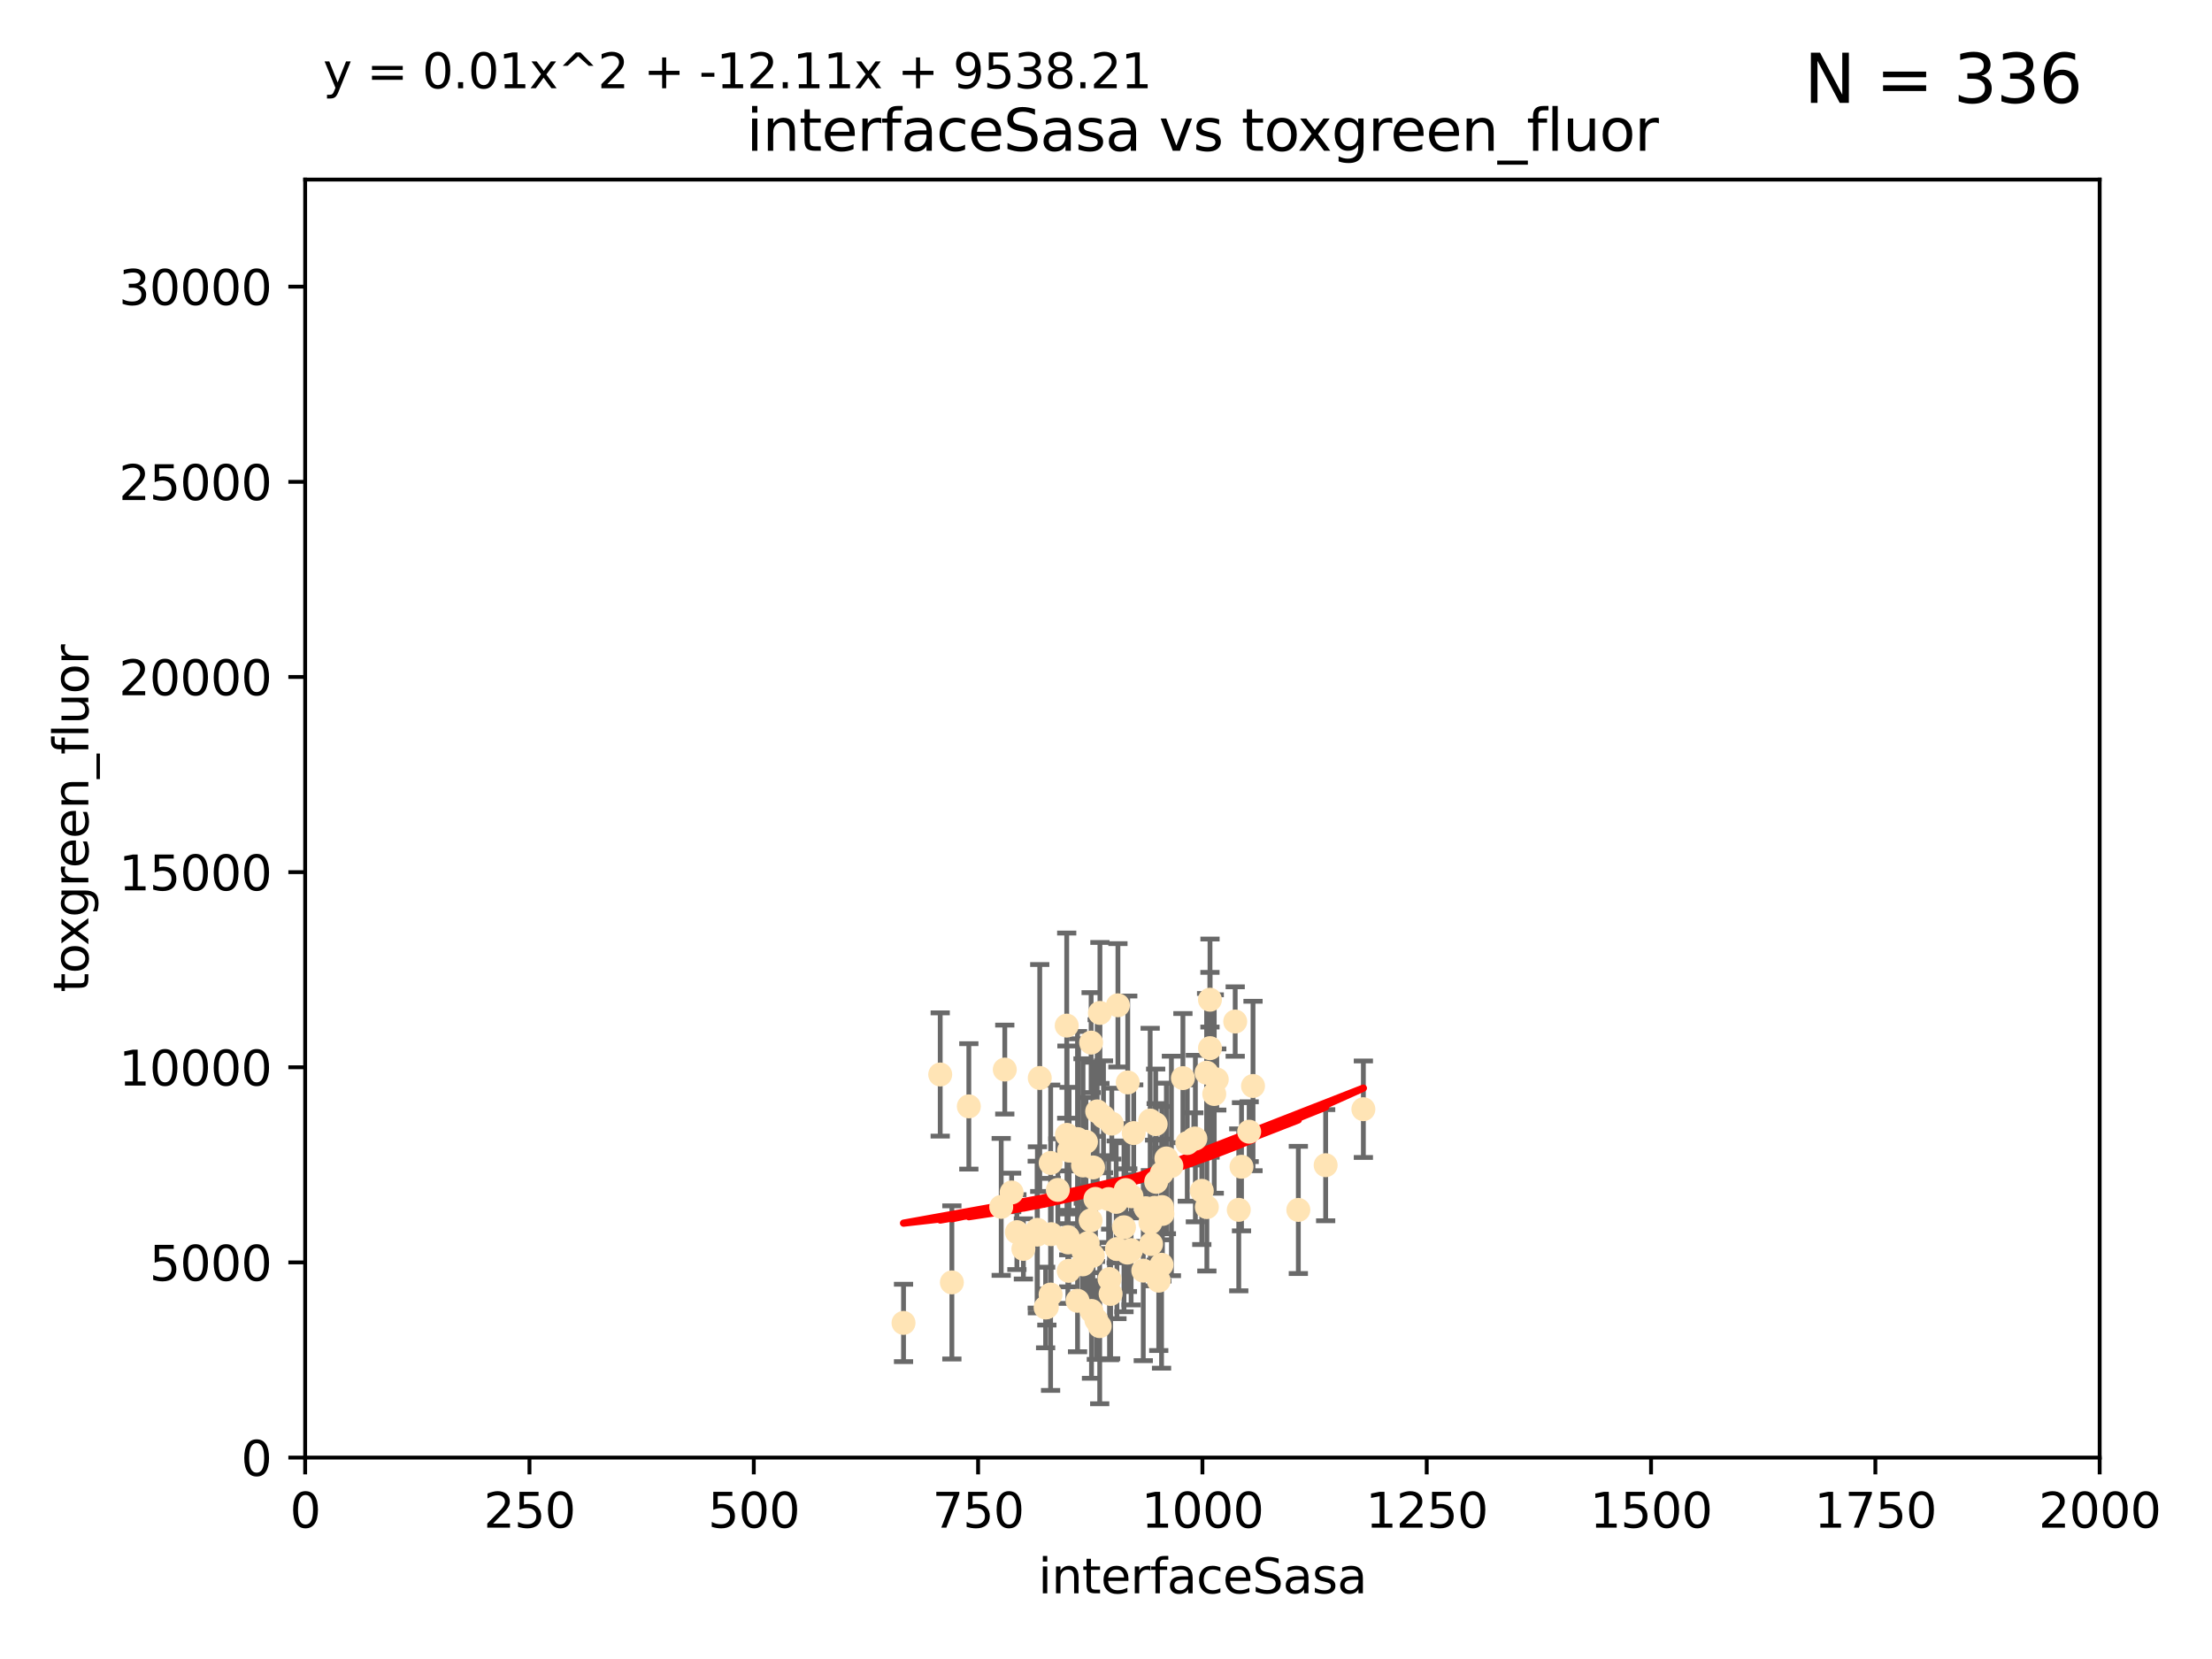 <?xml version="1.0" encoding="utf-8" standalone="no"?>
<!DOCTYPE svg PUBLIC "-//W3C//DTD SVG 1.1//EN"
  "http://www.w3.org/Graphics/SVG/1.1/DTD/svg11.dtd">
<svg xmlns:xlink="http://www.w3.org/1999/xlink" width="460.8pt" height="345.6pt" viewBox="0 0 460.8 345.6" xmlns="http://www.w3.org/2000/svg" version="1.1">
 <defs>
  <style type="text/css">*{stroke-linejoin: round; stroke-linecap: butt}</style>
 </defs>
 <g id="figure_1">
  <g id="patch_1">
   <path d="M 0 345.6 
L 460.8 345.6 
L 460.8 0 
L 0 0 
z
" style="fill: #ffffff"/>
  </g>
  <g id="axes_1">
   <g id="patch_2">
    <path d="M 63.571 303.64 
L 437.4 303.64 
L 437.4 37.411 
L 63.571 37.411 
z
" style="fill: #ffffff"/>
   </g>
   <g id="PathCollection_1">
    <defs>
     <path id="mf6094e43b1" d="M 0 1.118 
C 0.297 1.118 0.581 1 0.791 0.791 
C 1 0.581 1.118 0.297 1.118 0 
C 1.118 -0.297 1 -0.581 0.791 -0.791 
C 0.581 -1 0.297 -1.118 0 -1.118 
C -0.297 -1.118 -0.581 -1 -0.791 -0.791 
C -1 -0.581 -1.118 -0.297 -1.118 0 
C -1.118 0.297 -1 0.581 -0.791 0.791 
C -0.581 1 -0.297 1.118 0 1.118 
z
" style="stroke: #ffe4b5"/>
    </defs>
    <g clip-path="url(#p1c34a8a51e)">
     <use xlink:href="#mf6094e43b1" x="251.357" y="223.464" style="fill: #ffe4b5; stroke: #ffe4b5"/>
     <use xlink:href="#mf6094e43b1" x="230.944" y="249.791" style="fill: #ffe4b5; stroke: #ffe4b5"/>
     <use xlink:href="#mf6094e43b1" x="257.317" y="212.802" style="fill: #ffe4b5; stroke: #ffe4b5"/>
     <use xlink:href="#mf6094e43b1" x="253.473" y="224.873" style="fill: #ffe4b5; stroke: #ffe4b5"/>
     <use xlink:href="#mf6094e43b1" x="284.016" y="231.067" style="fill: #ffe4b5; stroke: #ffe4b5"/>
     <use xlink:href="#mf6094e43b1" x="229.134" y="211.01" style="fill: #ffe4b5; stroke: #ffe4b5"/>
     <use xlink:href="#mf6094e43b1" x="242.043" y="252.086" style="fill: #ffe4b5; stroke: #ffe4b5"/>
     <use xlink:href="#mf6094e43b1" x="252.951" y="227.903" style="fill: #ffe4b5; stroke: #ffe4b5"/>
     <use xlink:href="#mf6094e43b1" x="240.747" y="234.171" style="fill: #ffe4b5; stroke: #ffe4b5"/>
     <use xlink:href="#mf6094e43b1" x="261.026" y="226.23" style="fill: #ffe4b5; stroke: #ffe4b5"/>
     <use xlink:href="#mf6094e43b1" x="252.056" y="208.258" style="fill: #ffe4b5; stroke: #ffe4b5"/>
     <use xlink:href="#mf6094e43b1" x="238.166" y="264.692" style="fill: #ffe4b5; stroke: #ffe4b5"/>
     <use xlink:href="#mf6094e43b1" x="224.473" y="270.979" style="fill: #ffe4b5; stroke: #ffe4b5"/>
     <use xlink:href="#mf6094e43b1" x="258.058" y="252.033" style="fill: #ffe4b5; stroke: #ffe4b5"/>
     <use xlink:href="#mf6094e43b1" x="250.357" y="248.068" style="fill: #ffe4b5; stroke: #ffe4b5"/>
     <use xlink:href="#mf6094e43b1" x="234.146" y="255.665" style="fill: #ffe4b5; stroke: #ffe4b5"/>
     <use xlink:href="#mf6094e43b1" x="222.456" y="257.718" style="fill: #ffe4b5; stroke: #ffe4b5"/>
     <use xlink:href="#mf6094e43b1" x="242.065" y="251.455" style="fill: #ffe4b5; stroke: #ffe4b5"/>
     <use xlink:href="#mf6094e43b1" x="229.876" y="232.652" style="fill: #ffe4b5; stroke: #ffe4b5"/>
     <use xlink:href="#mf6094e43b1" x="241.972" y="263.475" style="fill: #ffe4b5; stroke: #ffe4b5"/>
     <use xlink:href="#mf6094e43b1" x="270.467" y="252.047" style="fill: #ffe4b5; stroke: #ffe4b5"/>
     <use xlink:href="#mf6094e43b1" x="234.932" y="225.488" style="fill: #ffe4b5; stroke: #ffe4b5"/>
     <use xlink:href="#mf6094e43b1" x="240.856" y="246.202" style="fill: #ffe4b5; stroke: #ffe4b5"/>
     <use xlink:href="#mf6094e43b1" x="227.301" y="217.195" style="fill: #ffe4b5; stroke: #ffe4b5"/>
     <use xlink:href="#mf6094e43b1" x="225.615" y="242.791" style="fill: #ffe4b5; stroke: #ffe4b5"/>
     <use xlink:href="#mf6094e43b1" x="227.705" y="243.197" style="fill: #ffe4b5; stroke: #ffe4b5"/>
     <use xlink:href="#mf6094e43b1" x="251.411" y="251.458" style="fill: #ffe4b5; stroke: #ffe4b5"/>
     <use xlink:href="#mf6094e43b1" x="220.37" y="247.882" style="fill: #ffe4b5; stroke: #ffe4b5"/>
     <use xlink:href="#mf6094e43b1" x="232.527" y="250.374" style="fill: #ffe4b5; stroke: #ffe4b5"/>
     <use xlink:href="#mf6094e43b1" x="244.026" y="242.885" style="fill: #ffe4b5; stroke: #ffe4b5"/>
     <use xlink:href="#mf6094e43b1" x="247.332" y="238.115" style="fill: #ffe4b5; stroke: #ffe4b5"/>
     <use xlink:href="#mf6094e43b1" x="242.979" y="241.324" style="fill: #ffe4b5; stroke: #ffe4b5"/>
     <use xlink:href="#mf6094e43b1" x="227.196" y="254.237" style="fill: #ffe4b5; stroke: #ffe4b5"/>
     <use xlink:href="#mf6094e43b1" x="216.11" y="256.197" style="fill: #ffe4b5; stroke: #ffe4b5"/>
     <use xlink:href="#mf6094e43b1" x="222.639" y="264.738" style="fill: #ffe4b5; stroke: #ffe4b5"/>
     <use xlink:href="#mf6094e43b1" x="260.224" y="235.752" style="fill: #ffe4b5; stroke: #ffe4b5"/>
     <use xlink:href="#mf6094e43b1" x="226.226" y="237.856" style="fill: #ffe4b5; stroke: #ffe4b5"/>
     <use xlink:href="#mf6094e43b1" x="234.51" y="247.907" style="fill: #ffe4b5; stroke: #ffe4b5"/>
     <use xlink:href="#mf6094e43b1" x="224.465" y="237.288" style="fill: #ffe4b5; stroke: #ffe4b5"/>
     <use xlink:href="#mf6094e43b1" x="222.712" y="239.693" style="fill: #ffe4b5; stroke: #ffe4b5"/>
     <use xlink:href="#mf6094e43b1" x="216.077" y="257.194" style="fill: #ffe4b5; stroke: #ffe4b5"/>
     <use xlink:href="#mf6094e43b1" x="209.316" y="222.809" style="fill: #ffe4b5; stroke: #ffe4b5"/>
     <use xlink:href="#mf6094e43b1" x="229.09" y="276.261" style="fill: #ffe4b5; stroke: #ffe4b5"/>
     <use xlink:href="#mf6094e43b1" x="218.858" y="269.678" style="fill: #ffe4b5; stroke: #ffe4b5"/>
     <use xlink:href="#mf6094e43b1" x="218.972" y="257.103" style="fill: #ffe4b5; stroke: #ffe4b5"/>
     <use xlink:href="#mf6094e43b1" x="231.364" y="269.55" style="fill: #ffe4b5; stroke: #ffe4b5"/>
     <use xlink:href="#mf6094e43b1" x="218.877" y="242.263" style="fill: #ffe4b5; stroke: #ffe4b5"/>
     <use xlink:href="#mf6094e43b1" x="258.628" y="243.055" style="fill: #ffe4b5; stroke: #ffe4b5"/>
     <use xlink:href="#mf6094e43b1" x="239.648" y="254.677" style="fill: #ffe4b5; stroke: #ffe4b5"/>
     <use xlink:href="#mf6094e43b1" x="222.508" y="258.822" style="fill: #ffe4b5; stroke: #ffe4b5"/>
     <use xlink:href="#mf6094e43b1" x="227.662" y="261.588" style="fill: #ffe4b5; stroke: #ffe4b5"/>
     <use xlink:href="#mf6094e43b1" x="231.609" y="234.075" style="fill: #ffe4b5; stroke: #ffe4b5"/>
     <use xlink:href="#mf6094e43b1" x="216.6" y="224.564" style="fill: #ffe4b5; stroke: #ffe4b5"/>
     <use xlink:href="#mf6094e43b1" x="238.682" y="251.692" style="fill: #ffe4b5; stroke: #ffe4b5"/>
     <use xlink:href="#mf6094e43b1" x="198.294" y="267.149" style="fill: #ffe4b5; stroke: #ffe4b5"/>
     <use xlink:href="#mf6094e43b1" x="246.422" y="224.589" style="fill: #ffe4b5; stroke: #ffe4b5"/>
     <use xlink:href="#mf6094e43b1" x="235.632" y="260.418" style="fill: #ffe4b5; stroke: #ffe4b5"/>
     <use xlink:href="#mf6094e43b1" x="252.065" y="218.347" style="fill: #ffe4b5; stroke: #ffe4b5"/>
     <use xlink:href="#mf6094e43b1" x="213.191" y="260.168" style="fill: #ffe4b5; stroke: #ffe4b5"/>
     <use xlink:href="#mf6094e43b1" x="217.82" y="272.377" style="fill: #ffe4b5; stroke: #ffe4b5"/>
     <use xlink:href="#mf6094e43b1" x="234.865" y="260.939" style="fill: #ffe4b5; stroke: #ffe4b5"/>
     <use xlink:href="#mf6094e43b1" x="242.043" y="244.391" style="fill: #ffe4b5; stroke: #ffe4b5"/>
     <use xlink:href="#mf6094e43b1" x="276.158" y="242.731" style="fill: #ffe4b5; stroke: #ffe4b5"/>
     <use xlink:href="#mf6094e43b1" x="232.678" y="260.2" style="fill: #ffe4b5; stroke: #ffe4b5"/>
     <use xlink:href="#mf6094e43b1" x="226.589" y="258.979" style="fill: #ffe4b5; stroke: #ffe4b5"/>
     <use xlink:href="#mf6094e43b1" x="225.557" y="263.39" style="fill: #ffe4b5; stroke: #ffe4b5"/>
     <use xlink:href="#mf6094e43b1" x="195.864" y="223.836" style="fill: #ffe4b5; stroke: #ffe4b5"/>
     <use xlink:href="#mf6094e43b1" x="241.39" y="266.787" style="fill: #ffe4b5; stroke: #ffe4b5"/>
     <use xlink:href="#mf6094e43b1" x="249.02" y="237.179" style="fill: #ffe4b5; stroke: #ffe4b5"/>
     <use xlink:href="#mf6094e43b1" x="225.673" y="260.652" style="fill: #ffe4b5; stroke: #ffe4b5"/>
     <use xlink:href="#mf6094e43b1" x="222.217" y="213.654" style="fill: #ffe4b5; stroke: #ffe4b5"/>
     <use xlink:href="#mf6094e43b1" x="211.839" y="256.674" style="fill: #ffe4b5; stroke: #ffe4b5"/>
     <use xlink:href="#mf6094e43b1" x="240.525" y="251.615" style="fill: #ffe4b5; stroke: #ffe4b5"/>
     <use xlink:href="#mf6094e43b1" x="232.884" y="209.421" style="fill: #ffe4b5; stroke: #ffe4b5"/>
     <use xlink:href="#mf6094e43b1" x="242.155" y="252.889" style="fill: #ffe4b5; stroke: #ffe4b5"/>
     <use xlink:href="#mf6094e43b1" x="239.789" y="259.156" style="fill: #ffe4b5; stroke: #ffe4b5"/>
     <use xlink:href="#mf6094e43b1" x="228.2" y="249.756" style="fill: #ffe4b5; stroke: #ffe4b5"/>
     <use xlink:href="#mf6094e43b1" x="236.172" y="236.039" style="fill: #ffe4b5; stroke: #ffe4b5"/>
     <use xlink:href="#mf6094e43b1" x="188.221" y="275.586" style="fill: #ffe4b5; stroke: #ffe4b5"/>
     <use xlink:href="#mf6094e43b1" x="208.57" y="251.416" style="fill: #ffe4b5; stroke: #ffe4b5"/>
     <use xlink:href="#mf6094e43b1" x="227.377" y="273.091" style="fill: #ffe4b5; stroke: #ffe4b5"/>
     <use xlink:href="#mf6094e43b1" x="231.136" y="266.448" style="fill: #ffe4b5; stroke: #ffe4b5"/>
     <use xlink:href="#mf6094e43b1" x="235.708" y="249.204" style="fill: #ffe4b5; stroke: #ffe4b5"/>
     <use xlink:href="#mf6094e43b1" x="201.826" y="230.478" style="fill: #ffe4b5; stroke: #ffe4b5"/>
     <use xlink:href="#mf6094e43b1" x="210.744" y="248.411" style="fill: #ffe4b5; stroke: #ffe4b5"/>
     <use xlink:href="#mf6094e43b1" x="248.697" y="237.254" style="fill: #ffe4b5; stroke: #ffe4b5"/>
     <use xlink:href="#mf6094e43b1" x="228.389" y="274.972" style="fill: #ffe4b5; stroke: #ffe4b5"/>
     <use xlink:href="#mf6094e43b1" x="224.686" y="240.263" style="fill: #ffe4b5; stroke: #ffe4b5"/>
     <use xlink:href="#mf6094e43b1" x="239.6" y="233.435" style="fill: #ffe4b5; stroke: #ffe4b5"/>
     <use xlink:href="#mf6094e43b1" x="222.265" y="236.407" style="fill: #ffe4b5; stroke: #ffe4b5"/>
     <use xlink:href="#mf6094e43b1" x="228.566" y="231.524" style="fill: #ffe4b5; stroke: #ffe4b5"/>
     <use xlink:href="#mf6094e43b1" x="218.08" y="272.284" style="fill: #ffe4b5; stroke: #ffe4b5"/>
    </g>
   </g>
   <g id="matplotlib.axis_1">
    <g id="xtick_1">
     <g id="line2d_1">
      <defs>
       <path id="m81760fbed6" d="M 0 0 
L 0 3.5 
" style="stroke: #000000; stroke-width: 0.8"/>
      </defs>
      <g>
       <use xlink:href="#m81760fbed6" x="63.571" y="303.64" style="stroke: #000000; stroke-width: 0.8"/>
      </g>
     </g>
     <g id="text_1">
      <!-- 0 -->
      <g transform="translate(60.39 318.238)scale(0.1 -0.1)">
       <defs>
        <path id="DejaVuSans-30" d="M 2034 4250 
Q 1547 4250 1301 3770 
Q 1056 3291 1056 2328 
Q 1056 1369 1301 889 
Q 1547 409 2034 409 
Q 2525 409 2770 889 
Q 3016 1369 3016 2328 
Q 3016 3291 2770 3770 
Q 2525 4250 2034 4250 
z
M 2034 4750 
Q 2819 4750 3233 4129 
Q 3647 3509 3647 2328 
Q 3647 1150 3233 529 
Q 2819 -91 2034 -91 
Q 1250 -91 836 529 
Q 422 1150 422 2328 
Q 422 3509 836 4129 
Q 1250 4750 2034 4750 
z
" transform="scale(0.016)"/>
       </defs>
       <use xlink:href="#DejaVuSans-30"/>
      </g>
     </g>
    </g>
    <g id="xtick_2">
     <g id="line2d_2">
      <g>
       <use xlink:href="#m81760fbed6" x="110.3" y="303.64" style="stroke: #000000; stroke-width: 0.8"/>
      </g>
     </g>
     <g id="text_2">
      <!-- 250 -->
      <g transform="translate(100.756 318.238)scale(0.1 -0.1)">
       <defs>
        <path id="DejaVuSans-32" d="M 1228 531 
L 3431 531 
L 3431 0 
L 469 0 
L 469 531 
Q 828 903 1448 1529 
Q 2069 2156 2228 2338 
Q 2531 2678 2651 2914 
Q 2772 3150 2772 3378 
Q 2772 3750 2511 3984 
Q 2250 4219 1831 4219 
Q 1534 4219 1204 4116 
Q 875 4013 500 3803 
L 500 4441 
Q 881 4594 1212 4672 
Q 1544 4750 1819 4750 
Q 2544 4750 2975 4387 
Q 3406 4025 3406 3419 
Q 3406 3131 3298 2873 
Q 3191 2616 2906 2266 
Q 2828 2175 2409 1742 
Q 1991 1309 1228 531 
z
" transform="scale(0.016)"/>
        <path id="DejaVuSans-35" d="M 691 4666 
L 3169 4666 
L 3169 4134 
L 1269 4134 
L 1269 2991 
Q 1406 3038 1543 3061 
Q 1681 3084 1819 3084 
Q 2600 3084 3056 2656 
Q 3513 2228 3513 1497 
Q 3513 744 3044 326 
Q 2575 -91 1722 -91 
Q 1428 -91 1123 -41 
Q 819 9 494 109 
L 494 744 
Q 775 591 1075 516 
Q 1375 441 1709 441 
Q 2250 441 2565 725 
Q 2881 1009 2881 1497 
Q 2881 1984 2565 2268 
Q 2250 2553 1709 2553 
Q 1456 2553 1204 2497 
Q 953 2441 691 2322 
L 691 4666 
z
" transform="scale(0.016)"/>
       </defs>
       <use xlink:href="#DejaVuSans-32"/>
       <use xlink:href="#DejaVuSans-35" x="63.623"/>
       <use xlink:href="#DejaVuSans-30" x="127.246"/>
      </g>
     </g>
    </g>
    <g id="xtick_3">
     <g id="line2d_3">
      <g>
       <use xlink:href="#m81760fbed6" x="157.028" y="303.64" style="stroke: #000000; stroke-width: 0.8"/>
      </g>
     </g>
     <g id="text_3">
      <!-- 500 -->
      <g transform="translate(147.485 318.238)scale(0.1 -0.1)">
       <use xlink:href="#DejaVuSans-35"/>
       <use xlink:href="#DejaVuSans-30" x="63.623"/>
       <use xlink:href="#DejaVuSans-30" x="127.246"/>
      </g>
     </g>
    </g>
    <g id="xtick_4">
     <g id="line2d_4">
      <g>
       <use xlink:href="#m81760fbed6" x="203.757" y="303.64" style="stroke: #000000; stroke-width: 0.8"/>
      </g>
     </g>
     <g id="text_4">
      <!-- 750 -->
      <g transform="translate(194.213 318.238)scale(0.1 -0.1)">
       <defs>
        <path id="DejaVuSans-37" d="M 525 4666 
L 3525 4666 
L 3525 4397 
L 1831 0 
L 1172 0 
L 2766 4134 
L 525 4134 
L 525 4666 
z
" transform="scale(0.016)"/>
       </defs>
       <use xlink:href="#DejaVuSans-37"/>
       <use xlink:href="#DejaVuSans-35" x="63.623"/>
       <use xlink:href="#DejaVuSans-30" x="127.246"/>
      </g>
     </g>
    </g>
    <g id="xtick_5">
     <g id="line2d_5">
      <g>
       <use xlink:href="#m81760fbed6" x="250.486" y="303.64" style="stroke: #000000; stroke-width: 0.8"/>
      </g>
     </g>
     <g id="text_5">
      <!-- 1000 -->
      <g transform="translate(237.761 318.238)scale(0.1 -0.1)">
       <defs>
        <path id="DejaVuSans-31" d="M 794 531 
L 1825 531 
L 1825 4091 
L 703 3866 
L 703 4441 
L 1819 4666 
L 2450 4666 
L 2450 531 
L 3481 531 
L 3481 0 
L 794 0 
L 794 531 
z
" transform="scale(0.016)"/>
       </defs>
       <use xlink:href="#DejaVuSans-31"/>
       <use xlink:href="#DejaVuSans-30" x="63.623"/>
       <use xlink:href="#DejaVuSans-30" x="127.246"/>
       <use xlink:href="#DejaVuSans-30" x="190.869"/>
      </g>
     </g>
    </g>
    <g id="xtick_6">
     <g id="line2d_6">
      <g>
       <use xlink:href="#m81760fbed6" x="297.214" y="303.64" style="stroke: #000000; stroke-width: 0.8"/>
      </g>
     </g>
     <g id="text_6">
      <!-- 1250 -->
      <g transform="translate(284.489 318.238)scale(0.1 -0.1)">
       <use xlink:href="#DejaVuSans-31"/>
       <use xlink:href="#DejaVuSans-32" x="63.623"/>
       <use xlink:href="#DejaVuSans-35" x="127.246"/>
       <use xlink:href="#DejaVuSans-30" x="190.869"/>
      </g>
     </g>
    </g>
    <g id="xtick_7">
     <g id="line2d_7">
      <g>
       <use xlink:href="#m81760fbed6" x="343.943" y="303.64" style="stroke: #000000; stroke-width: 0.8"/>
      </g>
     </g>
     <g id="text_7">
      <!-- 1500 -->
      <g transform="translate(331.218 318.238)scale(0.1 -0.1)">
       <use xlink:href="#DejaVuSans-31"/>
       <use xlink:href="#DejaVuSans-35" x="63.623"/>
       <use xlink:href="#DejaVuSans-30" x="127.246"/>
       <use xlink:href="#DejaVuSans-30" x="190.869"/>
      </g>
     </g>
    </g>
    <g id="xtick_8">
     <g id="line2d_8">
      <g>
       <use xlink:href="#m81760fbed6" x="390.671" y="303.64" style="stroke: #000000; stroke-width: 0.8"/>
      </g>
     </g>
     <g id="text_8">
      <!-- 1750 -->
      <g transform="translate(377.946 318.238)scale(0.1 -0.1)">
       <use xlink:href="#DejaVuSans-31"/>
       <use xlink:href="#DejaVuSans-37" x="63.623"/>
       <use xlink:href="#DejaVuSans-35" x="127.246"/>
       <use xlink:href="#DejaVuSans-30" x="190.869"/>
      </g>
     </g>
    </g>
    <g id="xtick_9">
     <g id="line2d_9">
      <g>
       <use xlink:href="#m81760fbed6" x="437.4" y="303.64" style="stroke: #000000; stroke-width: 0.8"/>
      </g>
     </g>
     <g id="text_9">
      <!-- 2000 -->
      <g transform="translate(424.675 318.238)scale(0.1 -0.1)">
       <use xlink:href="#DejaVuSans-32"/>
       <use xlink:href="#DejaVuSans-30" x="63.623"/>
       <use xlink:href="#DejaVuSans-30" x="127.246"/>
       <use xlink:href="#DejaVuSans-30" x="190.869"/>
      </g>
     </g>
    </g>
    <g id="text_10">
     <!-- interfaceSasa -->
     <g transform="translate(216.279 331.917)scale(0.1 -0.1)">
      <defs>
       <path id="DejaVuSans-69" d="M 603 3500 
L 1178 3500 
L 1178 0 
L 603 0 
L 603 3500 
z
M 603 4863 
L 1178 4863 
L 1178 4134 
L 603 4134 
L 603 4863 
z
" transform="scale(0.016)"/>
       <path id="DejaVuSans-6e" d="M 3513 2113 
L 3513 0 
L 2938 0 
L 2938 2094 
Q 2938 2591 2744 2837 
Q 2550 3084 2163 3084 
Q 1697 3084 1428 2787 
Q 1159 2491 1159 1978 
L 1159 0 
L 581 0 
L 581 3500 
L 1159 3500 
L 1159 2956 
Q 1366 3272 1645 3428 
Q 1925 3584 2291 3584 
Q 2894 3584 3203 3211 
Q 3513 2838 3513 2113 
z
" transform="scale(0.016)"/>
       <path id="DejaVuSans-74" d="M 1172 4494 
L 1172 3500 
L 2356 3500 
L 2356 3053 
L 1172 3053 
L 1172 1153 
Q 1172 725 1289 603 
Q 1406 481 1766 481 
L 2356 481 
L 2356 0 
L 1766 0 
Q 1100 0 847 248 
Q 594 497 594 1153 
L 594 3053 
L 172 3053 
L 172 3500 
L 594 3500 
L 594 4494 
L 1172 4494 
z
" transform="scale(0.016)"/>
       <path id="DejaVuSans-65" d="M 3597 1894 
L 3597 1613 
L 953 1613 
Q 991 1019 1311 708 
Q 1631 397 2203 397 
Q 2534 397 2845 478 
Q 3156 559 3463 722 
L 3463 178 
Q 3153 47 2828 -22 
Q 2503 -91 2169 -91 
Q 1331 -91 842 396 
Q 353 884 353 1716 
Q 353 2575 817 3079 
Q 1281 3584 2069 3584 
Q 2775 3584 3186 3129 
Q 3597 2675 3597 1894 
z
M 3022 2063 
Q 3016 2534 2758 2815 
Q 2500 3097 2075 3097 
Q 1594 3097 1305 2825 
Q 1016 2553 972 2059 
L 3022 2063 
z
" transform="scale(0.016)"/>
       <path id="DejaVuSans-72" d="M 2631 2963 
Q 2534 3019 2420 3045 
Q 2306 3072 2169 3072 
Q 1681 3072 1420 2755 
Q 1159 2438 1159 1844 
L 1159 0 
L 581 0 
L 581 3500 
L 1159 3500 
L 1159 2956 
Q 1341 3275 1631 3429 
Q 1922 3584 2338 3584 
Q 2397 3584 2469 3576 
Q 2541 3569 2628 3553 
L 2631 2963 
z
" transform="scale(0.016)"/>
       <path id="DejaVuSans-66" d="M 2375 4863 
L 2375 4384 
L 1825 4384 
Q 1516 4384 1395 4259 
Q 1275 4134 1275 3809 
L 1275 3500 
L 2222 3500 
L 2222 3053 
L 1275 3053 
L 1275 0 
L 697 0 
L 697 3053 
L 147 3053 
L 147 3500 
L 697 3500 
L 697 3744 
Q 697 4328 969 4595 
Q 1241 4863 1831 4863 
L 2375 4863 
z
" transform="scale(0.016)"/>
       <path id="DejaVuSans-61" d="M 2194 1759 
Q 1497 1759 1228 1600 
Q 959 1441 959 1056 
Q 959 750 1161 570 
Q 1363 391 1709 391 
Q 2188 391 2477 730 
Q 2766 1069 2766 1631 
L 2766 1759 
L 2194 1759 
z
M 3341 1997 
L 3341 0 
L 2766 0 
L 2766 531 
Q 2569 213 2275 61 
Q 1981 -91 1556 -91 
Q 1019 -91 701 211 
Q 384 513 384 1019 
Q 384 1609 779 1909 
Q 1175 2209 1959 2209 
L 2766 2209 
L 2766 2266 
Q 2766 2663 2505 2880 
Q 2244 3097 1772 3097 
Q 1472 3097 1187 3025 
Q 903 2953 641 2809 
L 641 3341 
Q 956 3463 1253 3523 
Q 1550 3584 1831 3584 
Q 2591 3584 2966 3190 
Q 3341 2797 3341 1997 
z
" transform="scale(0.016)"/>
       <path id="DejaVuSans-63" d="M 3122 3366 
L 3122 2828 
Q 2878 2963 2633 3030 
Q 2388 3097 2138 3097 
Q 1578 3097 1268 2742 
Q 959 2388 959 1747 
Q 959 1106 1268 751 
Q 1578 397 2138 397 
Q 2388 397 2633 464 
Q 2878 531 3122 666 
L 3122 134 
Q 2881 22 2623 -34 
Q 2366 -91 2075 -91 
Q 1284 -91 818 406 
Q 353 903 353 1747 
Q 353 2603 823 3093 
Q 1294 3584 2113 3584 
Q 2378 3584 2631 3529 
Q 2884 3475 3122 3366 
z
" transform="scale(0.016)"/>
       <path id="DejaVuSans-53" d="M 3425 4513 
L 3425 3897 
Q 3066 4069 2747 4153 
Q 2428 4238 2131 4238 
Q 1616 4238 1336 4038 
Q 1056 3838 1056 3469 
Q 1056 3159 1242 3001 
Q 1428 2844 1947 2747 
L 2328 2669 
Q 3034 2534 3370 2195 
Q 3706 1856 3706 1288 
Q 3706 609 3251 259 
Q 2797 -91 1919 -91 
Q 1588 -91 1214 -16 
Q 841 59 441 206 
L 441 856 
Q 825 641 1194 531 
Q 1563 422 1919 422 
Q 2459 422 2753 634 
Q 3047 847 3047 1241 
Q 3047 1584 2836 1778 
Q 2625 1972 2144 2069 
L 1759 2144 
Q 1053 2284 737 2584 
Q 422 2884 422 3419 
Q 422 4038 858 4394 
Q 1294 4750 2059 4750 
Q 2388 4750 2728 4690 
Q 3069 4631 3425 4513 
z
" transform="scale(0.016)"/>
       <path id="DejaVuSans-73" d="M 2834 3397 
L 2834 2853 
Q 2591 2978 2328 3040 
Q 2066 3103 1784 3103 
Q 1356 3103 1142 2972 
Q 928 2841 928 2578 
Q 928 2378 1081 2264 
Q 1234 2150 1697 2047 
L 1894 2003 
Q 2506 1872 2764 1633 
Q 3022 1394 3022 966 
Q 3022 478 2636 193 
Q 2250 -91 1575 -91 
Q 1294 -91 989 -36 
Q 684 19 347 128 
L 347 722 
Q 666 556 975 473 
Q 1284 391 1588 391 
Q 1994 391 2212 530 
Q 2431 669 2431 922 
Q 2431 1156 2273 1281 
Q 2116 1406 1581 1522 
L 1381 1569 
Q 847 1681 609 1914 
Q 372 2147 372 2553 
Q 372 3047 722 3315 
Q 1072 3584 1716 3584 
Q 2034 3584 2315 3537 
Q 2597 3491 2834 3397 
z
" transform="scale(0.016)"/>
      </defs>
      <use xlink:href="#DejaVuSans-69"/>
      <use xlink:href="#DejaVuSans-6e" x="27.783"/>
      <use xlink:href="#DejaVuSans-74" x="91.162"/>
      <use xlink:href="#DejaVuSans-65" x="130.371"/>
      <use xlink:href="#DejaVuSans-72" x="191.895"/>
      <use xlink:href="#DejaVuSans-66" x="233.008"/>
      <use xlink:href="#DejaVuSans-61" x="268.213"/>
      <use xlink:href="#DejaVuSans-63" x="329.492"/>
      <use xlink:href="#DejaVuSans-65" x="384.473"/>
      <use xlink:href="#DejaVuSans-53" x="445.996"/>
      <use xlink:href="#DejaVuSans-61" x="509.473"/>
      <use xlink:href="#DejaVuSans-73" x="570.752"/>
      <use xlink:href="#DejaVuSans-61" x="622.852"/>
     </g>
    </g>
   </g>
   <g id="matplotlib.axis_2">
    <g id="ytick_1">
     <g id="line2d_10">
      <defs>
       <path id="meda0643d25" d="M 0 0 
L -3.5 0 
" style="stroke: #000000; stroke-width: 0.8"/>
      </defs>
      <g>
       <use xlink:href="#meda0643d25" x="63.571" y="303.64" style="stroke: #000000; stroke-width: 0.8"/>
      </g>
     </g>
     <g id="text_11">
      <!-- 0 -->
      <g transform="translate(50.209 307.439)scale(0.1 -0.1)">
       <use xlink:href="#DejaVuSans-30"/>
      </g>
     </g>
    </g>
    <g id="ytick_2">
     <g id="line2d_11">
      <g>
       <use xlink:href="#meda0643d25" x="63.571" y="262.986" style="stroke: #000000; stroke-width: 0.8"/>
      </g>
     </g>
     <g id="text_12">
      <!-- 5000 -->
      <g transform="translate(31.121 266.786)scale(0.1 -0.1)">
       <use xlink:href="#DejaVuSans-35"/>
       <use xlink:href="#DejaVuSans-30" x="63.623"/>
       <use xlink:href="#DejaVuSans-30" x="127.246"/>
       <use xlink:href="#DejaVuSans-30" x="190.869"/>
      </g>
     </g>
    </g>
    <g id="ytick_3">
     <g id="line2d_12">
      <g>
       <use xlink:href="#meda0643d25" x="63.571" y="222.333" style="stroke: #000000; stroke-width: 0.8"/>
      </g>
     </g>
     <g id="text_13">
      <!-- 10000 -->
      <g transform="translate(24.759 226.132)scale(0.1 -0.1)">
       <use xlink:href="#DejaVuSans-31"/>
       <use xlink:href="#DejaVuSans-30" x="63.623"/>
       <use xlink:href="#DejaVuSans-30" x="127.246"/>
       <use xlink:href="#DejaVuSans-30" x="190.869"/>
       <use xlink:href="#DejaVuSans-30" x="254.492"/>
      </g>
     </g>
    </g>
    <g id="ytick_4">
     <g id="line2d_13">
      <g>
       <use xlink:href="#meda0643d25" x="63.571" y="181.679" style="stroke: #000000; stroke-width: 0.8"/>
      </g>
     </g>
     <g id="text_14">
      <!-- 15000 -->
      <g transform="translate(24.759 185.478)scale(0.1 -0.1)">
       <use xlink:href="#DejaVuSans-31"/>
       <use xlink:href="#DejaVuSans-35" x="63.623"/>
       <use xlink:href="#DejaVuSans-30" x="127.246"/>
       <use xlink:href="#DejaVuSans-30" x="190.869"/>
       <use xlink:href="#DejaVuSans-30" x="254.492"/>
      </g>
     </g>
    </g>
    <g id="ytick_5">
     <g id="line2d_14">
      <g>
       <use xlink:href="#meda0643d25" x="63.571" y="141.026" style="stroke: #000000; stroke-width: 0.8"/>
      </g>
     </g>
     <g id="text_15">
      <!-- 20000 -->
      <g transform="translate(24.759 144.825)scale(0.1 -0.1)">
       <use xlink:href="#DejaVuSans-32"/>
       <use xlink:href="#DejaVuSans-30" x="63.623"/>
       <use xlink:href="#DejaVuSans-30" x="127.246"/>
       <use xlink:href="#DejaVuSans-30" x="190.869"/>
       <use xlink:href="#DejaVuSans-30" x="254.492"/>
      </g>
     </g>
    </g>
    <g id="ytick_6">
     <g id="line2d_15">
      <g>
       <use xlink:href="#meda0643d25" x="63.571" y="100.372" style="stroke: #000000; stroke-width: 0.8"/>
      </g>
     </g>
     <g id="text_16">
      <!-- 25000 -->
      <g transform="translate(24.759 104.171)scale(0.1 -0.1)">
       <use xlink:href="#DejaVuSans-32"/>
       <use xlink:href="#DejaVuSans-35" x="63.623"/>
       <use xlink:href="#DejaVuSans-30" x="127.246"/>
       <use xlink:href="#DejaVuSans-30" x="190.869"/>
       <use xlink:href="#DejaVuSans-30" x="254.492"/>
      </g>
     </g>
    </g>
    <g id="ytick_7">
     <g id="line2d_16">
      <g>
       <use xlink:href="#meda0643d25" x="63.571" y="59.718" style="stroke: #000000; stroke-width: 0.8"/>
      </g>
     </g>
     <g id="text_17">
      <!-- 30000 -->
      <g transform="translate(24.759 63.518)scale(0.1 -0.1)">
       <defs>
        <path id="DejaVuSans-33" d="M 2597 2516 
Q 3050 2419 3304 2112 
Q 3559 1806 3559 1356 
Q 3559 666 3084 287 
Q 2609 -91 1734 -91 
Q 1441 -91 1130 -33 
Q 819 25 488 141 
L 488 750 
Q 750 597 1062 519 
Q 1375 441 1716 441 
Q 2309 441 2620 675 
Q 2931 909 2931 1356 
Q 2931 1769 2642 2001 
Q 2353 2234 1838 2234 
L 1294 2234 
L 1294 2753 
L 1863 2753 
Q 2328 2753 2575 2939 
Q 2822 3125 2822 3475 
Q 2822 3834 2567 4026 
Q 2313 4219 1838 4219 
Q 1578 4219 1281 4162 
Q 984 4106 628 3988 
L 628 4550 
Q 988 4650 1302 4700 
Q 1616 4750 1894 4750 
Q 2613 4750 3031 4423 
Q 3450 4097 3450 3541 
Q 3450 3153 3228 2886 
Q 3006 2619 2597 2516 
z
" transform="scale(0.016)"/>
       </defs>
       <use xlink:href="#DejaVuSans-33"/>
       <use xlink:href="#DejaVuSans-30" x="63.623"/>
       <use xlink:href="#DejaVuSans-30" x="127.246"/>
       <use xlink:href="#DejaVuSans-30" x="190.869"/>
       <use xlink:href="#DejaVuSans-30" x="254.492"/>
      </g>
     </g>
    </g>
    <g id="text_18">
     <!-- toxgreen_fluor -->
     <g transform="translate(18.401 206.72)rotate(-90)scale(0.1 -0.1)">
      <defs>
       <path id="DejaVuSans-6f" d="M 1959 3097 
Q 1497 3097 1228 2736 
Q 959 2375 959 1747 
Q 959 1119 1226 758 
Q 1494 397 1959 397 
Q 2419 397 2687 759 
Q 2956 1122 2956 1747 
Q 2956 2369 2687 2733 
Q 2419 3097 1959 3097 
z
M 1959 3584 
Q 2709 3584 3137 3096 
Q 3566 2609 3566 1747 
Q 3566 888 3137 398 
Q 2709 -91 1959 -91 
Q 1206 -91 779 398 
Q 353 888 353 1747 
Q 353 2609 779 3096 
Q 1206 3584 1959 3584 
z
" transform="scale(0.016)"/>
       <path id="DejaVuSans-78" d="M 3513 3500 
L 2247 1797 
L 3578 0 
L 2900 0 
L 1881 1375 
L 863 0 
L 184 0 
L 1544 1831 
L 300 3500 
L 978 3500 
L 1906 2253 
L 2834 3500 
L 3513 3500 
z
" transform="scale(0.016)"/>
       <path id="DejaVuSans-67" d="M 2906 1791 
Q 2906 2416 2648 2759 
Q 2391 3103 1925 3103 
Q 1463 3103 1205 2759 
Q 947 2416 947 1791 
Q 947 1169 1205 825 
Q 1463 481 1925 481 
Q 2391 481 2648 825 
Q 2906 1169 2906 1791 
z
M 3481 434 
Q 3481 -459 3084 -895 
Q 2688 -1331 1869 -1331 
Q 1566 -1331 1297 -1286 
Q 1028 -1241 775 -1147 
L 775 -588 
Q 1028 -725 1275 -790 
Q 1522 -856 1778 -856 
Q 2344 -856 2625 -561 
Q 2906 -266 2906 331 
L 2906 616 
Q 2728 306 2450 153 
Q 2172 0 1784 0 
Q 1141 0 747 490 
Q 353 981 353 1791 
Q 353 2603 747 3093 
Q 1141 3584 1784 3584 
Q 2172 3584 2450 3431 
Q 2728 3278 2906 2969 
L 2906 3500 
L 3481 3500 
L 3481 434 
z
" transform="scale(0.016)"/>
       <path id="DejaVuSans-5f" d="M 3263 -1063 
L 3263 -1509 
L -63 -1509 
L -63 -1063 
L 3263 -1063 
z
" transform="scale(0.016)"/>
       <path id="DejaVuSans-6c" d="M 603 4863 
L 1178 4863 
L 1178 0 
L 603 0 
L 603 4863 
z
" transform="scale(0.016)"/>
       <path id="DejaVuSans-75" d="M 544 1381 
L 544 3500 
L 1119 3500 
L 1119 1403 
Q 1119 906 1312 657 
Q 1506 409 1894 409 
Q 2359 409 2629 706 
Q 2900 1003 2900 1516 
L 2900 3500 
L 3475 3500 
L 3475 0 
L 2900 0 
L 2900 538 
Q 2691 219 2414 64 
Q 2138 -91 1772 -91 
Q 1169 -91 856 284 
Q 544 659 544 1381 
z
M 1991 3584 
L 1991 3584 
z
" transform="scale(0.016)"/>
      </defs>
      <use xlink:href="#DejaVuSans-74"/>
      <use xlink:href="#DejaVuSans-6f" x="39.209"/>
      <use xlink:href="#DejaVuSans-78" x="97.266"/>
      <use xlink:href="#DejaVuSans-67" x="156.445"/>
      <use xlink:href="#DejaVuSans-72" x="219.922"/>
      <use xlink:href="#DejaVuSans-65" x="258.785"/>
      <use xlink:href="#DejaVuSans-65" x="320.309"/>
      <use xlink:href="#DejaVuSans-6e" x="381.832"/>
      <use xlink:href="#DejaVuSans-5f" x="445.211"/>
      <use xlink:href="#DejaVuSans-66" x="495.211"/>
      <use xlink:href="#DejaVuSans-6c" x="530.416"/>
      <use xlink:href="#DejaVuSans-75" x="558.199"/>
      <use xlink:href="#DejaVuSans-6f" x="621.578"/>
      <use xlink:href="#DejaVuSans-72" x="682.76"/>
     </g>
    </g>
   </g>
   <g id="LineCollection_1">
    <path d="M 251.357 239.967 
L 251.357 206.961 
" clip-path="url(#p1c34a8a51e)" style="fill: none; stroke: #696969"/>
    <path d="M 230.944 258.832 
L 230.944 240.751 
" clip-path="url(#p1c34a8a51e)" style="fill: none; stroke: #696969"/>
    <path d="M 257.317 220.032 
L 257.317 205.573 
" clip-path="url(#p1c34a8a51e)" style="fill: none; stroke: #696969"/>
    <path d="M 253.473 231.243 
L 253.473 218.504 
" clip-path="url(#p1c34a8a51e)" style="fill: none; stroke: #696969"/>
    <path d="M 284.016 241.119 
L 284.016 221.015 
" clip-path="url(#p1c34a8a51e)" style="fill: none; stroke: #696969"/>
    <path d="M 229.134 225.69 
L 229.134 196.329 
" clip-path="url(#p1c34a8a51e)" style="fill: none; stroke: #696969"/>
    <path d="M 242.043 266.87 
L 242.043 237.301 
" clip-path="url(#p1c34a8a51e)" style="fill: none; stroke: #696969"/>
    <path d="M 252.951 248.569 
L 252.951 207.238 
" clip-path="url(#p1c34a8a51e)" style="fill: none; stroke: #696969"/>
    <path d="M 240.747 245.639 
L 240.747 222.703 
" clip-path="url(#p1c34a8a51e)" style="fill: none; stroke: #696969"/>
    <path d="M 261.026 243.88 
L 261.026 208.581 
" clip-path="url(#p1c34a8a51e)" style="fill: none; stroke: #696969"/>
    <path d="M 252.056 213.953 
L 252.056 202.562 
" clip-path="url(#p1c34a8a51e)" style="fill: none; stroke: #696969"/>
    <path d="M 238.166 283.445 
L 238.166 245.938 
" clip-path="url(#p1c34a8a51e)" style="fill: none; stroke: #696969"/>
    <path d="M 224.473 281.591 
L 224.473 260.367 
" clip-path="url(#p1c34a8a51e)" style="fill: none; stroke: #696969"/>
    <path d="M 258.058 268.9 
L 258.058 235.166 
" clip-path="url(#p1c34a8a51e)" style="fill: none; stroke: #696969"/>
    <path d="M 250.357 259.254 
L 250.357 236.882 
" clip-path="url(#p1c34a8a51e)" style="fill: none; stroke: #696969"/>
    <path d="M 234.146 273.27 
L 234.146 238.061 
" clip-path="url(#p1c34a8a51e)" style="fill: none; stroke: #696969"/>
    <path d="M 222.456 271.52 
L 222.456 243.915 
" clip-path="url(#p1c34a8a51e)" style="fill: none; stroke: #696969"/>
    <path d="M 242.065 263.752 
L 242.065 239.159 
" clip-path="url(#p1c34a8a51e)" style="fill: none; stroke: #696969"/>
    <path d="M 229.876 244.309 
L 229.876 220.994 
" clip-path="url(#p1c34a8a51e)" style="fill: none; stroke: #696969"/>
    <path d="M 241.972 285.018 
L 241.972 241.932 
" clip-path="url(#p1c34a8a51e)" style="fill: none; stroke: #696969"/>
    <path d="M 270.467 265.298 
L 270.467 238.796 
" clip-path="url(#p1c34a8a51e)" style="fill: none; stroke: #696969"/>
    <path d="M 234.932 243.487 
L 234.932 207.489 
" clip-path="url(#p1c34a8a51e)" style="fill: none; stroke: #696969"/>
    <path d="M 240.856 262.505 
L 240.856 229.899 
" clip-path="url(#p1c34a8a51e)" style="fill: none; stroke: #696969"/>
    <path d="M 227.301 227.605 
L 227.301 206.784 
" clip-path="url(#p1c34a8a51e)" style="fill: none; stroke: #696969"/>
    <path d="M 225.615 265.022 
L 225.615 220.56 
" clip-path="url(#p1c34a8a51e)" style="fill: none; stroke: #696969"/>
    <path d="M 227.705 265.114 
L 227.705 221.279 
" clip-path="url(#p1c34a8a51e)" style="fill: none; stroke: #696969"/>
    <path d="M 251.411 264.768 
L 251.411 238.148 
" clip-path="url(#p1c34a8a51e)" style="fill: none; stroke: #696969"/>
    <path d="M 220.37 258.528 
L 220.37 237.236 
" clip-path="url(#p1c34a8a51e)" style="fill: none; stroke: #696969"/>
    <path d="M 232.527 263.068 
L 232.527 237.68 
" clip-path="url(#p1c34a8a51e)" style="fill: none; stroke: #696969"/>
    <path d="M 244.026 265.745 
L 244.026 220.025 
" clip-path="url(#p1c34a8a51e)" style="fill: none; stroke: #696969"/>
    <path d="M 247.332 250.233 
L 247.332 225.998 
" clip-path="url(#p1c34a8a51e)" style="fill: none; stroke: #696969"/>
    <path d="M 242.979 257.002 
L 242.979 225.646 
" clip-path="url(#p1c34a8a51e)" style="fill: none; stroke: #696969"/>
    <path d="M 227.196 259.47 
L 227.196 249.004 
" clip-path="url(#p1c34a8a51e)" style="fill: none; stroke: #696969"/>
    <path d="M 216.11 273.501 
L 216.11 238.893 
" clip-path="url(#p1c34a8a51e)" style="fill: none; stroke: #696969"/>
    <path d="M 222.639 268.067 
L 222.639 261.409 
" clip-path="url(#p1c34a8a51e)" style="fill: none; stroke: #696969"/>
    <path d="M 260.224 241.982 
L 260.224 229.521 
" clip-path="url(#p1c34a8a51e)" style="fill: none; stroke: #696969"/>
    <path d="M 226.226 247.062 
L 226.226 228.65 
" clip-path="url(#p1c34a8a51e)" style="fill: none; stroke: #696969"/>
    <path d="M 234.51 261.733 
L 234.51 234.081 
" clip-path="url(#p1c34a8a51e)" style="fill: none; stroke: #696969"/>
    <path d="M 224.465 259.699 
L 224.465 214.876 
" clip-path="url(#p1c34a8a51e)" style="fill: none; stroke: #696969"/>
    <path d="M 222.712 252.877 
L 222.712 226.51 
" clip-path="url(#p1c34a8a51e)" style="fill: none; stroke: #696969"/>
    <path d="M 216.077 272.496 
L 216.077 241.892 
" clip-path="url(#p1c34a8a51e)" style="fill: none; stroke: #696969"/>
    <path d="M 209.316 232.071 
L 209.316 213.548 
" clip-path="url(#p1c34a8a51e)" style="fill: none; stroke: #696969"/>
    <path d="M 229.09 292.428 
L 229.09 260.093 
" clip-path="url(#p1c34a8a51e)" style="fill: none; stroke: #696969"/>
    <path d="M 218.858 289.643 
L 218.858 249.712 
" clip-path="url(#p1c34a8a51e)" style="fill: none; stroke: #696969"/>
    <path d="M 218.972 268.73 
L 218.972 245.476 
" clip-path="url(#p1c34a8a51e)" style="fill: none; stroke: #696969"/>
    <path d="M 231.364 283.046 
L 231.364 256.054 
" clip-path="url(#p1c34a8a51e)" style="fill: none; stroke: #696969"/>
    <path d="M 218.877 258.487 
L 218.877 226.04 
" clip-path="url(#p1c34a8a51e)" style="fill: none; stroke: #696969"/>
    <path d="M 258.628 256.404 
L 258.628 229.706 
" clip-path="url(#p1c34a8a51e)" style="fill: none; stroke: #696969"/>
    <path d="M 239.648 265.499 
L 239.648 243.855 
" clip-path="url(#p1c34a8a51e)" style="fill: none; stroke: #696969"/>
    <path d="M 222.508 265.496 
L 222.508 252.148 
" clip-path="url(#p1c34a8a51e)" style="fill: none; stroke: #696969"/>
    <path d="M 227.662 273.762 
L 227.662 249.414 
" clip-path="url(#p1c34a8a51e)" style="fill: none; stroke: #696969"/>
    <path d="M 231.609 241.454 
L 231.609 226.696 
" clip-path="url(#p1c34a8a51e)" style="fill: none; stroke: #696969"/>
    <path d="M 216.6 248.198 
L 216.6 200.931 
" clip-path="url(#p1c34a8a51e)" style="fill: none; stroke: #696969"/>
    <path d="M 238.682 258.613 
L 238.682 244.772 
" clip-path="url(#p1c34a8a51e)" style="fill: none; stroke: #696969"/>
    <path d="M 198.294 283.104 
L 198.294 251.194 
" clip-path="url(#p1c34a8a51e)" style="fill: none; stroke: #696969"/>
    <path d="M 246.422 238.042 
L 246.422 211.137 
" clip-path="url(#p1c34a8a51e)" style="fill: none; stroke: #696969"/>
    <path d="M 235.632 271.844 
L 235.632 248.991 
" clip-path="url(#p1c34a8a51e)" style="fill: none; stroke: #696969"/>
    <path d="M 252.065 241.072 
L 252.065 195.622 
" clip-path="url(#p1c34a8a51e)" style="fill: none; stroke: #696969"/>
    <path d="M 213.191 266.44 
L 213.191 253.897 
" clip-path="url(#p1c34a8a51e)" style="fill: none; stroke: #696969"/>
    <path d="M 217.82 280.771 
L 217.82 263.983 
" clip-path="url(#p1c34a8a51e)" style="fill: none; stroke: #696969"/>
    <path d="M 234.865 269.046 
L 234.865 252.831 
" clip-path="url(#p1c34a8a51e)" style="fill: none; stroke: #696969"/>
    <path d="M 242.043 258.277 
L 242.043 230.504 
" clip-path="url(#p1c34a8a51e)" style="fill: none; stroke: #696969"/>
    <path d="M 276.158 254.304 
L 276.158 231.158 
" clip-path="url(#p1c34a8a51e)" style="fill: none; stroke: #696969"/>
    <path d="M 232.678 274.702 
L 232.678 245.699 
" clip-path="url(#p1c34a8a51e)" style="fill: none; stroke: #696969"/>
    <path d="M 226.589 270.187 
L 226.589 247.772 
" clip-path="url(#p1c34a8a51e)" style="fill: none; stroke: #696969"/>
    <path d="M 225.557 270.759 
L 225.557 256.021 
" clip-path="url(#p1c34a8a51e)" style="fill: none; stroke: #696969"/>
    <path d="M 195.864 236.674 
L 195.864 210.999 
" clip-path="url(#p1c34a8a51e)" style="fill: none; stroke: #696969"/>
    <path d="M 241.39 281.343 
L 241.39 252.231 
" clip-path="url(#p1c34a8a51e)" style="fill: none; stroke: #696969"/>
    <path d="M 249.02 254.521 
L 249.02 219.838 
" clip-path="url(#p1c34a8a51e)" style="fill: none; stroke: #696969"/>
    <path d="M 225.673 270.642 
L 225.673 250.662 
" clip-path="url(#p1c34a8a51e)" style="fill: none; stroke: #696969"/>
    <path d="M 222.217 232.935 
L 222.217 194.373 
" clip-path="url(#p1c34a8a51e)" style="fill: none; stroke: #696969"/>
    <path d="M 211.839 264.469 
L 211.839 248.879 
" clip-path="url(#p1c34a8a51e)" style="fill: none; stroke: #696969"/>
    <path d="M 240.525 265.717 
L 240.525 237.512 
" clip-path="url(#p1c34a8a51e)" style="fill: none; stroke: #696969"/>
    <path d="M 232.884 222.268 
L 232.884 196.574 
" clip-path="url(#p1c34a8a51e)" style="fill: none; stroke: #696969"/>
    <path d="M 242.155 263.053 
L 242.155 242.725 
" clip-path="url(#p1c34a8a51e)" style="fill: none; stroke: #696969"/>
    <path d="M 239.789 267.862 
L 239.789 250.451 
" clip-path="url(#p1c34a8a51e)" style="fill: none; stroke: #696969"/>
    <path d="M 228.2 262.791 
L 228.2 236.721 
" clip-path="url(#p1c34a8a51e)" style="fill: none; stroke: #696969"/>
    <path d="M 236.172 246.086 
L 236.172 225.992 
" clip-path="url(#p1c34a8a51e)" style="fill: none; stroke: #696969"/>
    <path d="M 188.221 283.647 
L 188.221 267.525 
" clip-path="url(#p1c34a8a51e)" style="fill: none; stroke: #696969"/>
    <path d="M 208.57 265.681 
L 208.57 237.151 
" clip-path="url(#p1c34a8a51e)" style="fill: none; stroke: #696969"/>
    <path d="M 227.377 287.119 
L 227.377 259.063 
" clip-path="url(#p1c34a8a51e)" style="fill: none; stroke: #696969"/>
    <path d="M 231.136 283.259 
L 231.136 249.637 
" clip-path="url(#p1c34a8a51e)" style="fill: none; stroke: #696969"/>
    <path d="M 235.708 253.701 
L 235.708 244.707 
" clip-path="url(#p1c34a8a51e)" style="fill: none; stroke: #696969"/>
    <path d="M 201.826 243.539 
L 201.826 217.416 
" clip-path="url(#p1c34a8a51e)" style="fill: none; stroke: #696969"/>
    <path d="M 210.744 252.427 
L 210.744 244.395 
" clip-path="url(#p1c34a8a51e)" style="fill: none; stroke: #696969"/>
    <path d="M 248.697 242.692 
L 248.697 231.816 
" clip-path="url(#p1c34a8a51e)" style="fill: none; stroke: #696969"/>
    <path d="M 228.389 283.18 
L 228.389 266.764 
" clip-path="url(#p1c34a8a51e)" style="fill: none; stroke: #696969"/>
    <path d="M 224.686 264.13 
L 224.686 216.396 
" clip-path="url(#p1c34a8a51e)" style="fill: none; stroke: #696969"/>
    <path d="M 239.6 252.656 
L 239.6 214.213 
" clip-path="url(#p1c34a8a51e)" style="fill: none; stroke: #696969"/>
    <path d="M 222.265 254.916 
L 222.265 217.898 
" clip-path="url(#p1c34a8a51e)" style="fill: none; stroke: #696969"/>
    <path d="M 228.566 250.614 
L 228.566 212.434 
" clip-path="url(#p1c34a8a51e)" style="fill: none; stroke: #696969"/>
    <path d="M 218.08 276.034 
L 218.08 268.534 
" clip-path="url(#p1c34a8a51e)" style="fill: none; stroke: #696969"/>
   </g>
   <g id="line2d_17">
    <defs>
     <path id="m0c40078ea1" d="M 2 0 
L -2 -0 
" style="stroke: #696969"/>
    </defs>
    <g clip-path="url(#p1c34a8a51e)">
     <use xlink:href="#m0c40078ea1" x="251.357" y="239.967" style="fill: #696969; stroke: #696969"/>
     <use xlink:href="#m0c40078ea1" x="230.944" y="258.832" style="fill: #696969; stroke: #696969"/>
     <use xlink:href="#m0c40078ea1" x="257.317" y="220.032" style="fill: #696969; stroke: #696969"/>
     <use xlink:href="#m0c40078ea1" x="253.473" y="231.243" style="fill: #696969; stroke: #696969"/>
     <use xlink:href="#m0c40078ea1" x="284.016" y="241.119" style="fill: #696969; stroke: #696969"/>
     <use xlink:href="#m0c40078ea1" x="229.134" y="225.69" style="fill: #696969; stroke: #696969"/>
     <use xlink:href="#m0c40078ea1" x="242.043" y="266.87" style="fill: #696969; stroke: #696969"/>
     <use xlink:href="#m0c40078ea1" x="252.951" y="248.569" style="fill: #696969; stroke: #696969"/>
     <use xlink:href="#m0c40078ea1" x="240.747" y="245.639" style="fill: #696969; stroke: #696969"/>
     <use xlink:href="#m0c40078ea1" x="261.026" y="243.88" style="fill: #696969; stroke: #696969"/>
     <use xlink:href="#m0c40078ea1" x="252.056" y="213.953" style="fill: #696969; stroke: #696969"/>
     <use xlink:href="#m0c40078ea1" x="238.166" y="283.445" style="fill: #696969; stroke: #696969"/>
     <use xlink:href="#m0c40078ea1" x="224.473" y="281.591" style="fill: #696969; stroke: #696969"/>
     <use xlink:href="#m0c40078ea1" x="258.058" y="268.9" style="fill: #696969; stroke: #696969"/>
     <use xlink:href="#m0c40078ea1" x="250.357" y="259.254" style="fill: #696969; stroke: #696969"/>
     <use xlink:href="#m0c40078ea1" x="234.146" y="273.27" style="fill: #696969; stroke: #696969"/>
     <use xlink:href="#m0c40078ea1" x="222.456" y="271.52" style="fill: #696969; stroke: #696969"/>
     <use xlink:href="#m0c40078ea1" x="242.065" y="263.752" style="fill: #696969; stroke: #696969"/>
     <use xlink:href="#m0c40078ea1" x="229.876" y="244.309" style="fill: #696969; stroke: #696969"/>
     <use xlink:href="#m0c40078ea1" x="241.972" y="285.018" style="fill: #696969; stroke: #696969"/>
     <use xlink:href="#m0c40078ea1" x="270.467" y="265.298" style="fill: #696969; stroke: #696969"/>
     <use xlink:href="#m0c40078ea1" x="234.932" y="243.487" style="fill: #696969; stroke: #696969"/>
     <use xlink:href="#m0c40078ea1" x="240.856" y="262.505" style="fill: #696969; stroke: #696969"/>
     <use xlink:href="#m0c40078ea1" x="227.301" y="227.605" style="fill: #696969; stroke: #696969"/>
     <use xlink:href="#m0c40078ea1" x="225.615" y="265.022" style="fill: #696969; stroke: #696969"/>
     <use xlink:href="#m0c40078ea1" x="227.705" y="265.114" style="fill: #696969; stroke: #696969"/>
     <use xlink:href="#m0c40078ea1" x="251.411" y="264.768" style="fill: #696969; stroke: #696969"/>
     <use xlink:href="#m0c40078ea1" x="220.37" y="258.528" style="fill: #696969; stroke: #696969"/>
     <use xlink:href="#m0c40078ea1" x="232.527" y="263.068" style="fill: #696969; stroke: #696969"/>
     <use xlink:href="#m0c40078ea1" x="244.026" y="265.745" style="fill: #696969; stroke: #696969"/>
     <use xlink:href="#m0c40078ea1" x="247.332" y="250.233" style="fill: #696969; stroke: #696969"/>
     <use xlink:href="#m0c40078ea1" x="242.979" y="257.002" style="fill: #696969; stroke: #696969"/>
     <use xlink:href="#m0c40078ea1" x="227.196" y="259.47" style="fill: #696969; stroke: #696969"/>
     <use xlink:href="#m0c40078ea1" x="216.11" y="273.501" style="fill: #696969; stroke: #696969"/>
     <use xlink:href="#m0c40078ea1" x="222.639" y="268.067" style="fill: #696969; stroke: #696969"/>
     <use xlink:href="#m0c40078ea1" x="260.224" y="241.982" style="fill: #696969; stroke: #696969"/>
     <use xlink:href="#m0c40078ea1" x="226.226" y="247.062" style="fill: #696969; stroke: #696969"/>
     <use xlink:href="#m0c40078ea1" x="234.51" y="261.733" style="fill: #696969; stroke: #696969"/>
     <use xlink:href="#m0c40078ea1" x="224.465" y="259.699" style="fill: #696969; stroke: #696969"/>
     <use xlink:href="#m0c40078ea1" x="222.712" y="252.877" style="fill: #696969; stroke: #696969"/>
     <use xlink:href="#m0c40078ea1" x="216.077" y="272.496" style="fill: #696969; stroke: #696969"/>
     <use xlink:href="#m0c40078ea1" x="209.316" y="232.071" style="fill: #696969; stroke: #696969"/>
     <use xlink:href="#m0c40078ea1" x="229.09" y="292.428" style="fill: #696969; stroke: #696969"/>
     <use xlink:href="#m0c40078ea1" x="218.858" y="289.643" style="fill: #696969; stroke: #696969"/>
     <use xlink:href="#m0c40078ea1" x="218.972" y="268.73" style="fill: #696969; stroke: #696969"/>
     <use xlink:href="#m0c40078ea1" x="231.364" y="283.046" style="fill: #696969; stroke: #696969"/>
     <use xlink:href="#m0c40078ea1" x="218.877" y="258.487" style="fill: #696969; stroke: #696969"/>
     <use xlink:href="#m0c40078ea1" x="258.628" y="256.404" style="fill: #696969; stroke: #696969"/>
     <use xlink:href="#m0c40078ea1" x="239.648" y="265.499" style="fill: #696969; stroke: #696969"/>
     <use xlink:href="#m0c40078ea1" x="222.508" y="265.496" style="fill: #696969; stroke: #696969"/>
     <use xlink:href="#m0c40078ea1" x="227.662" y="273.762" style="fill: #696969; stroke: #696969"/>
     <use xlink:href="#m0c40078ea1" x="231.609" y="241.454" style="fill: #696969; stroke: #696969"/>
     <use xlink:href="#m0c40078ea1" x="216.6" y="248.198" style="fill: #696969; stroke: #696969"/>
     <use xlink:href="#m0c40078ea1" x="238.682" y="258.613" style="fill: #696969; stroke: #696969"/>
     <use xlink:href="#m0c40078ea1" x="198.294" y="283.104" style="fill: #696969; stroke: #696969"/>
     <use xlink:href="#m0c40078ea1" x="246.422" y="238.042" style="fill: #696969; stroke: #696969"/>
     <use xlink:href="#m0c40078ea1" x="235.632" y="271.844" style="fill: #696969; stroke: #696969"/>
     <use xlink:href="#m0c40078ea1" x="252.065" y="241.072" style="fill: #696969; stroke: #696969"/>
     <use xlink:href="#m0c40078ea1" x="213.191" y="266.44" style="fill: #696969; stroke: #696969"/>
     <use xlink:href="#m0c40078ea1" x="217.82" y="280.771" style="fill: #696969; stroke: #696969"/>
     <use xlink:href="#m0c40078ea1" x="234.865" y="269.046" style="fill: #696969; stroke: #696969"/>
     <use xlink:href="#m0c40078ea1" x="242.043" y="258.277" style="fill: #696969; stroke: #696969"/>
     <use xlink:href="#m0c40078ea1" x="276.158" y="254.304" style="fill: #696969; stroke: #696969"/>
     <use xlink:href="#m0c40078ea1" x="232.678" y="274.702" style="fill: #696969; stroke: #696969"/>
     <use xlink:href="#m0c40078ea1" x="226.589" y="270.187" style="fill: #696969; stroke: #696969"/>
     <use xlink:href="#m0c40078ea1" x="225.557" y="270.759" style="fill: #696969; stroke: #696969"/>
     <use xlink:href="#m0c40078ea1" x="195.864" y="236.674" style="fill: #696969; stroke: #696969"/>
     <use xlink:href="#m0c40078ea1" x="241.39" y="281.343" style="fill: #696969; stroke: #696969"/>
     <use xlink:href="#m0c40078ea1" x="249.02" y="254.521" style="fill: #696969; stroke: #696969"/>
     <use xlink:href="#m0c40078ea1" x="225.673" y="270.642" style="fill: #696969; stroke: #696969"/>
     <use xlink:href="#m0c40078ea1" x="222.217" y="232.935" style="fill: #696969; stroke: #696969"/>
     <use xlink:href="#m0c40078ea1" x="211.839" y="264.469" style="fill: #696969; stroke: #696969"/>
     <use xlink:href="#m0c40078ea1" x="240.525" y="265.717" style="fill: #696969; stroke: #696969"/>
     <use xlink:href="#m0c40078ea1" x="232.884" y="222.268" style="fill: #696969; stroke: #696969"/>
     <use xlink:href="#m0c40078ea1" x="242.155" y="263.053" style="fill: #696969; stroke: #696969"/>
     <use xlink:href="#m0c40078ea1" x="239.789" y="267.862" style="fill: #696969; stroke: #696969"/>
     <use xlink:href="#m0c40078ea1" x="228.2" y="262.791" style="fill: #696969; stroke: #696969"/>
     <use xlink:href="#m0c40078ea1" x="236.172" y="246.086" style="fill: #696969; stroke: #696969"/>
     <use xlink:href="#m0c40078ea1" x="188.221" y="283.647" style="fill: #696969; stroke: #696969"/>
     <use xlink:href="#m0c40078ea1" x="208.57" y="265.681" style="fill: #696969; stroke: #696969"/>
     <use xlink:href="#m0c40078ea1" x="227.377" y="287.119" style="fill: #696969; stroke: #696969"/>
     <use xlink:href="#m0c40078ea1" x="231.136" y="283.259" style="fill: #696969; stroke: #696969"/>
     <use xlink:href="#m0c40078ea1" x="235.708" y="253.701" style="fill: #696969; stroke: #696969"/>
     <use xlink:href="#m0c40078ea1" x="201.826" y="243.539" style="fill: #696969; stroke: #696969"/>
     <use xlink:href="#m0c40078ea1" x="210.744" y="252.427" style="fill: #696969; stroke: #696969"/>
     <use xlink:href="#m0c40078ea1" x="248.697" y="242.692" style="fill: #696969; stroke: #696969"/>
     <use xlink:href="#m0c40078ea1" x="228.389" y="283.18" style="fill: #696969; stroke: #696969"/>
     <use xlink:href="#m0c40078ea1" x="224.686" y="264.13" style="fill: #696969; stroke: #696969"/>
     <use xlink:href="#m0c40078ea1" x="239.6" y="252.656" style="fill: #696969; stroke: #696969"/>
     <use xlink:href="#m0c40078ea1" x="222.265" y="254.916" style="fill: #696969; stroke: #696969"/>
     <use xlink:href="#m0c40078ea1" x="228.566" y="250.614" style="fill: #696969; stroke: #696969"/>
     <use xlink:href="#m0c40078ea1" x="218.08" y="276.034" style="fill: #696969; stroke: #696969"/>
    </g>
   </g>
   <g id="line2d_18">
    <g clip-path="url(#p1c34a8a51e)">
     <use xlink:href="#m0c40078ea1" x="251.357" y="206.961" style="fill: #696969; stroke: #696969"/>
     <use xlink:href="#m0c40078ea1" x="230.944" y="240.751" style="fill: #696969; stroke: #696969"/>
     <use xlink:href="#m0c40078ea1" x="257.317" y="205.573" style="fill: #696969; stroke: #696969"/>
     <use xlink:href="#m0c40078ea1" x="253.473" y="218.504" style="fill: #696969; stroke: #696969"/>
     <use xlink:href="#m0c40078ea1" x="284.016" y="221.015" style="fill: #696969; stroke: #696969"/>
     <use xlink:href="#m0c40078ea1" x="229.134" y="196.329" style="fill: #696969; stroke: #696969"/>
     <use xlink:href="#m0c40078ea1" x="242.043" y="237.301" style="fill: #696969; stroke: #696969"/>
     <use xlink:href="#m0c40078ea1" x="252.951" y="207.238" style="fill: #696969; stroke: #696969"/>
     <use xlink:href="#m0c40078ea1" x="240.747" y="222.703" style="fill: #696969; stroke: #696969"/>
     <use xlink:href="#m0c40078ea1" x="261.026" y="208.581" style="fill: #696969; stroke: #696969"/>
     <use xlink:href="#m0c40078ea1" x="252.056" y="202.562" style="fill: #696969; stroke: #696969"/>
     <use xlink:href="#m0c40078ea1" x="238.166" y="245.938" style="fill: #696969; stroke: #696969"/>
     <use xlink:href="#m0c40078ea1" x="224.473" y="260.367" style="fill: #696969; stroke: #696969"/>
     <use xlink:href="#m0c40078ea1" x="258.058" y="235.166" style="fill: #696969; stroke: #696969"/>
     <use xlink:href="#m0c40078ea1" x="250.357" y="236.882" style="fill: #696969; stroke: #696969"/>
     <use xlink:href="#m0c40078ea1" x="234.146" y="238.061" style="fill: #696969; stroke: #696969"/>
     <use xlink:href="#m0c40078ea1" x="222.456" y="243.915" style="fill: #696969; stroke: #696969"/>
     <use xlink:href="#m0c40078ea1" x="242.065" y="239.159" style="fill: #696969; stroke: #696969"/>
     <use xlink:href="#m0c40078ea1" x="229.876" y="220.994" style="fill: #696969; stroke: #696969"/>
     <use xlink:href="#m0c40078ea1" x="241.972" y="241.932" style="fill: #696969; stroke: #696969"/>
     <use xlink:href="#m0c40078ea1" x="270.467" y="238.796" style="fill: #696969; stroke: #696969"/>
     <use xlink:href="#m0c40078ea1" x="234.932" y="207.489" style="fill: #696969; stroke: #696969"/>
     <use xlink:href="#m0c40078ea1" x="240.856" y="229.899" style="fill: #696969; stroke: #696969"/>
     <use xlink:href="#m0c40078ea1" x="227.301" y="206.784" style="fill: #696969; stroke: #696969"/>
     <use xlink:href="#m0c40078ea1" x="225.615" y="220.56" style="fill: #696969; stroke: #696969"/>
     <use xlink:href="#m0c40078ea1" x="227.705" y="221.279" style="fill: #696969; stroke: #696969"/>
     <use xlink:href="#m0c40078ea1" x="251.411" y="238.148" style="fill: #696969; stroke: #696969"/>
     <use xlink:href="#m0c40078ea1" x="220.37" y="237.236" style="fill: #696969; stroke: #696969"/>
     <use xlink:href="#m0c40078ea1" x="232.527" y="237.68" style="fill: #696969; stroke: #696969"/>
     <use xlink:href="#m0c40078ea1" x="244.026" y="220.025" style="fill: #696969; stroke: #696969"/>
     <use xlink:href="#m0c40078ea1" x="247.332" y="225.998" style="fill: #696969; stroke: #696969"/>
     <use xlink:href="#m0c40078ea1" x="242.979" y="225.646" style="fill: #696969; stroke: #696969"/>
     <use xlink:href="#m0c40078ea1" x="227.196" y="249.004" style="fill: #696969; stroke: #696969"/>
     <use xlink:href="#m0c40078ea1" x="216.11" y="238.893" style="fill: #696969; stroke: #696969"/>
     <use xlink:href="#m0c40078ea1" x="222.639" y="261.409" style="fill: #696969; stroke: #696969"/>
     <use xlink:href="#m0c40078ea1" x="260.224" y="229.521" style="fill: #696969; stroke: #696969"/>
     <use xlink:href="#m0c40078ea1" x="226.226" y="228.65" style="fill: #696969; stroke: #696969"/>
     <use xlink:href="#m0c40078ea1" x="234.51" y="234.081" style="fill: #696969; stroke: #696969"/>
     <use xlink:href="#m0c40078ea1" x="224.465" y="214.876" style="fill: #696969; stroke: #696969"/>
     <use xlink:href="#m0c40078ea1" x="222.712" y="226.51" style="fill: #696969; stroke: #696969"/>
     <use xlink:href="#m0c40078ea1" x="216.077" y="241.892" style="fill: #696969; stroke: #696969"/>
     <use xlink:href="#m0c40078ea1" x="209.316" y="213.548" style="fill: #696969; stroke: #696969"/>
     <use xlink:href="#m0c40078ea1" x="229.09" y="260.093" style="fill: #696969; stroke: #696969"/>
     <use xlink:href="#m0c40078ea1" x="218.858" y="249.712" style="fill: #696969; stroke: #696969"/>
     <use xlink:href="#m0c40078ea1" x="218.972" y="245.476" style="fill: #696969; stroke: #696969"/>
     <use xlink:href="#m0c40078ea1" x="231.364" y="256.054" style="fill: #696969; stroke: #696969"/>
     <use xlink:href="#m0c40078ea1" x="218.877" y="226.04" style="fill: #696969; stroke: #696969"/>
     <use xlink:href="#m0c40078ea1" x="258.628" y="229.706" style="fill: #696969; stroke: #696969"/>
     <use xlink:href="#m0c40078ea1" x="239.648" y="243.855" style="fill: #696969; stroke: #696969"/>
     <use xlink:href="#m0c40078ea1" x="222.508" y="252.148" style="fill: #696969; stroke: #696969"/>
     <use xlink:href="#m0c40078ea1" x="227.662" y="249.414" style="fill: #696969; stroke: #696969"/>
     <use xlink:href="#m0c40078ea1" x="231.609" y="226.696" style="fill: #696969; stroke: #696969"/>
     <use xlink:href="#m0c40078ea1" x="216.6" y="200.931" style="fill: #696969; stroke: #696969"/>
     <use xlink:href="#m0c40078ea1" x="238.682" y="244.772" style="fill: #696969; stroke: #696969"/>
     <use xlink:href="#m0c40078ea1" x="198.294" y="251.194" style="fill: #696969; stroke: #696969"/>
     <use xlink:href="#m0c40078ea1" x="246.422" y="211.137" style="fill: #696969; stroke: #696969"/>
     <use xlink:href="#m0c40078ea1" x="235.632" y="248.991" style="fill: #696969; stroke: #696969"/>
     <use xlink:href="#m0c40078ea1" x="252.065" y="195.622" style="fill: #696969; stroke: #696969"/>
     <use xlink:href="#m0c40078ea1" x="213.191" y="253.897" style="fill: #696969; stroke: #696969"/>
     <use xlink:href="#m0c40078ea1" x="217.82" y="263.983" style="fill: #696969; stroke: #696969"/>
     <use xlink:href="#m0c40078ea1" x="234.865" y="252.831" style="fill: #696969; stroke: #696969"/>
     <use xlink:href="#m0c40078ea1" x="242.043" y="230.504" style="fill: #696969; stroke: #696969"/>
     <use xlink:href="#m0c40078ea1" x="276.158" y="231.158" style="fill: #696969; stroke: #696969"/>
     <use xlink:href="#m0c40078ea1" x="232.678" y="245.699" style="fill: #696969; stroke: #696969"/>
     <use xlink:href="#m0c40078ea1" x="226.589" y="247.772" style="fill: #696969; stroke: #696969"/>
     <use xlink:href="#m0c40078ea1" x="225.557" y="256.021" style="fill: #696969; stroke: #696969"/>
     <use xlink:href="#m0c40078ea1" x="195.864" y="210.999" style="fill: #696969; stroke: #696969"/>
     <use xlink:href="#m0c40078ea1" x="241.39" y="252.231" style="fill: #696969; stroke: #696969"/>
     <use xlink:href="#m0c40078ea1" x="249.02" y="219.838" style="fill: #696969; stroke: #696969"/>
     <use xlink:href="#m0c40078ea1" x="225.673" y="250.662" style="fill: #696969; stroke: #696969"/>
     <use xlink:href="#m0c40078ea1" x="222.217" y="194.373" style="fill: #696969; stroke: #696969"/>
     <use xlink:href="#m0c40078ea1" x="211.839" y="248.879" style="fill: #696969; stroke: #696969"/>
     <use xlink:href="#m0c40078ea1" x="240.525" y="237.512" style="fill: #696969; stroke: #696969"/>
     <use xlink:href="#m0c40078ea1" x="232.884" y="196.574" style="fill: #696969; stroke: #696969"/>
     <use xlink:href="#m0c40078ea1" x="242.155" y="242.725" style="fill: #696969; stroke: #696969"/>
     <use xlink:href="#m0c40078ea1" x="239.789" y="250.451" style="fill: #696969; stroke: #696969"/>
     <use xlink:href="#m0c40078ea1" x="228.2" y="236.721" style="fill: #696969; stroke: #696969"/>
     <use xlink:href="#m0c40078ea1" x="236.172" y="225.992" style="fill: #696969; stroke: #696969"/>
     <use xlink:href="#m0c40078ea1" x="188.221" y="267.525" style="fill: #696969; stroke: #696969"/>
     <use xlink:href="#m0c40078ea1" x="208.57" y="237.151" style="fill: #696969; stroke: #696969"/>
     <use xlink:href="#m0c40078ea1" x="227.377" y="259.063" style="fill: #696969; stroke: #696969"/>
     <use xlink:href="#m0c40078ea1" x="231.136" y="249.637" style="fill: #696969; stroke: #696969"/>
     <use xlink:href="#m0c40078ea1" x="235.708" y="244.707" style="fill: #696969; stroke: #696969"/>
     <use xlink:href="#m0c40078ea1" x="201.826" y="217.416" style="fill: #696969; stroke: #696969"/>
     <use xlink:href="#m0c40078ea1" x="210.744" y="244.395" style="fill: #696969; stroke: #696969"/>
     <use xlink:href="#m0c40078ea1" x="248.697" y="231.816" style="fill: #696969; stroke: #696969"/>
     <use xlink:href="#m0c40078ea1" x="228.389" y="266.764" style="fill: #696969; stroke: #696969"/>
     <use xlink:href="#m0c40078ea1" x="224.686" y="216.396" style="fill: #696969; stroke: #696969"/>
     <use xlink:href="#m0c40078ea1" x="239.6" y="214.213" style="fill: #696969; stroke: #696969"/>
     <use xlink:href="#m0c40078ea1" x="222.265" y="217.898" style="fill: #696969; stroke: #696969"/>
     <use xlink:href="#m0c40078ea1" x="228.566" y="212.434" style="fill: #696969; stroke: #696969"/>
     <use xlink:href="#m0c40078ea1" x="218.08" y="268.534" style="fill: #696969; stroke: #696969"/>
    </g>
   </g>
   <g id="line2d_19">
    <path d="M 251.357 241.166 
L 230.944 247.649 
L 257.317 238.899 
L 253.473 240.38 
L 284.016 226.671 
L 229.134 248.128 
L 242.043 244.37 
L 252.951 240.576 
L 240.747 244.783 
L 261.026 237.403 
L 252.056 240.908 
L 238.166 245.582 
L 224.473 249.291 
L 258.058 238.605 
L 250.357 241.529 
L 234.146 246.763 
L 222.456 249.762 
L 242.065 244.363 
L 229.876 247.934 
L 241.972 244.393 
L 270.467 233.3 
L 234.932 246.538 
L 240.856 244.748 
L 227.301 248.598 
L 225.615 249.016 
L 227.705 248.496 
L 251.411 241.146 
L 220.37 250.229 
L 232.527 247.217 
L 244.026 243.722 
L 247.332 242.601 
L 242.979 244.066 
L 227.196 248.624 
L 216.11 251.118 
L 222.639 249.72 
L 260.224 237.732 
L 226.226 248.866 
L 234.51 246.659 
L 224.465 249.293 
L 222.712 249.703 
L 216.077 251.124 
L 209.316 252.357 
L 229.09 248.14 
L 218.858 250.554 
L 218.972 250.53 
L 231.364 247.536 
L 218.877 250.55 
L 258.628 238.378 
L 239.648 245.127 
L 222.508 249.75 
L 227.662 248.507 
L 231.609 247.469 
L 216.6 251.02 
L 238.682 245.425 
L 198.294 253.901 
L 246.422 242.915 
L 235.632 246.336 
L 252.065 240.905 
L 213.191 251.677 
L 217.82 250.771 
L 234.865 246.557 
L 242.043 244.37 
L 276.158 230.622 
L 232.678 247.175 
L 226.589 248.776 
L 225.557 249.03 
L 195.864 254.163 
L 241.39 244.579 
L 249.02 242.008 
L 225.673 249.002 
L 222.217 249.817 
L 211.839 251.922 
L 240.525 244.853 
L 232.884 247.118 
L 242.155 244.334 
L 239.789 245.083 
L 228.2 248.37 
L 236.172 246.177 
L 188.221 254.806 
L 208.57 252.48 
L 227.377 248.579 
L 231.136 247.597 
L 235.708 246.313 
L 201.826 253.469 
L 210.744 252.115 
L 248.697 242.123 
L 228.389 248.321 
L 224.686 249.24 
L 239.6 245.142 
L 222.265 249.806 
L 228.566 248.276 
L 218.08 250.717 
" clip-path="url(#p1c34a8a51e)" style="fill: none; stroke: #ff0000; stroke-width: 1.5; stroke-linecap: square"/>
   </g>
   <g id="line2d_20">
    <defs>
     <path id="m2d34f9e63a" d="M 0 2 
C 0.53 2 1.039 1.789 1.414 1.414 
C 1.789 1.039 2 0.53 2 0 
C 2 -0.53 1.789 -1.039 1.414 -1.414 
C 1.039 -1.789 0.53 -2 0 -2 
C -0.53 -2 -1.039 -1.789 -1.414 -1.414 
C -1.789 -1.039 -2 -0.53 -2 0 
C -2 0.53 -1.789 1.039 -1.414 1.414 
C -1.039 1.789 -0.53 2 0 2 
z
" style="stroke: #ffe4b5"/>
    </defs>
    <g clip-path="url(#p1c34a8a51e)">
     <use xlink:href="#m2d34f9e63a" x="251.357" y="223.464" style="fill: #ffe4b5; stroke: #ffe4b5"/>
     <use xlink:href="#m2d34f9e63a" x="230.944" y="249.791" style="fill: #ffe4b5; stroke: #ffe4b5"/>
     <use xlink:href="#m2d34f9e63a" x="257.317" y="212.802" style="fill: #ffe4b5; stroke: #ffe4b5"/>
     <use xlink:href="#m2d34f9e63a" x="253.473" y="224.873" style="fill: #ffe4b5; stroke: #ffe4b5"/>
     <use xlink:href="#m2d34f9e63a" x="284.016" y="231.067" style="fill: #ffe4b5; stroke: #ffe4b5"/>
     <use xlink:href="#m2d34f9e63a" x="229.134" y="211.01" style="fill: #ffe4b5; stroke: #ffe4b5"/>
     <use xlink:href="#m2d34f9e63a" x="242.043" y="252.086" style="fill: #ffe4b5; stroke: #ffe4b5"/>
     <use xlink:href="#m2d34f9e63a" x="252.951" y="227.903" style="fill: #ffe4b5; stroke: #ffe4b5"/>
     <use xlink:href="#m2d34f9e63a" x="240.747" y="234.171" style="fill: #ffe4b5; stroke: #ffe4b5"/>
     <use xlink:href="#m2d34f9e63a" x="261.026" y="226.23" style="fill: #ffe4b5; stroke: #ffe4b5"/>
     <use xlink:href="#m2d34f9e63a" x="252.056" y="208.258" style="fill: #ffe4b5; stroke: #ffe4b5"/>
     <use xlink:href="#m2d34f9e63a" x="238.166" y="264.692" style="fill: #ffe4b5; stroke: #ffe4b5"/>
     <use xlink:href="#m2d34f9e63a" x="224.473" y="270.979" style="fill: #ffe4b5; stroke: #ffe4b5"/>
     <use xlink:href="#m2d34f9e63a" x="258.058" y="252.033" style="fill: #ffe4b5; stroke: #ffe4b5"/>
     <use xlink:href="#m2d34f9e63a" x="250.357" y="248.068" style="fill: #ffe4b5; stroke: #ffe4b5"/>
     <use xlink:href="#m2d34f9e63a" x="234.146" y="255.665" style="fill: #ffe4b5; stroke: #ffe4b5"/>
     <use xlink:href="#m2d34f9e63a" x="222.456" y="257.718" style="fill: #ffe4b5; stroke: #ffe4b5"/>
     <use xlink:href="#m2d34f9e63a" x="242.065" y="251.455" style="fill: #ffe4b5; stroke: #ffe4b5"/>
     <use xlink:href="#m2d34f9e63a" x="229.876" y="232.652" style="fill: #ffe4b5; stroke: #ffe4b5"/>
     <use xlink:href="#m2d34f9e63a" x="241.972" y="263.475" style="fill: #ffe4b5; stroke: #ffe4b5"/>
     <use xlink:href="#m2d34f9e63a" x="270.467" y="252.047" style="fill: #ffe4b5; stroke: #ffe4b5"/>
     <use xlink:href="#m2d34f9e63a" x="234.932" y="225.488" style="fill: #ffe4b5; stroke: #ffe4b5"/>
     <use xlink:href="#m2d34f9e63a" x="240.856" y="246.202" style="fill: #ffe4b5; stroke: #ffe4b5"/>
     <use xlink:href="#m2d34f9e63a" x="227.301" y="217.195" style="fill: #ffe4b5; stroke: #ffe4b5"/>
     <use xlink:href="#m2d34f9e63a" x="225.615" y="242.791" style="fill: #ffe4b5; stroke: #ffe4b5"/>
     <use xlink:href="#m2d34f9e63a" x="227.705" y="243.197" style="fill: #ffe4b5; stroke: #ffe4b5"/>
     <use xlink:href="#m2d34f9e63a" x="251.411" y="251.458" style="fill: #ffe4b5; stroke: #ffe4b5"/>
     <use xlink:href="#m2d34f9e63a" x="220.37" y="247.882" style="fill: #ffe4b5; stroke: #ffe4b5"/>
     <use xlink:href="#m2d34f9e63a" x="232.527" y="250.374" style="fill: #ffe4b5; stroke: #ffe4b5"/>
     <use xlink:href="#m2d34f9e63a" x="244.026" y="242.885" style="fill: #ffe4b5; stroke: #ffe4b5"/>
     <use xlink:href="#m2d34f9e63a" x="247.332" y="238.115" style="fill: #ffe4b5; stroke: #ffe4b5"/>
     <use xlink:href="#m2d34f9e63a" x="242.979" y="241.324" style="fill: #ffe4b5; stroke: #ffe4b5"/>
     <use xlink:href="#m2d34f9e63a" x="227.196" y="254.237" style="fill: #ffe4b5; stroke: #ffe4b5"/>
     <use xlink:href="#m2d34f9e63a" x="216.11" y="256.197" style="fill: #ffe4b5; stroke: #ffe4b5"/>
     <use xlink:href="#m2d34f9e63a" x="222.639" y="264.738" style="fill: #ffe4b5; stroke: #ffe4b5"/>
     <use xlink:href="#m2d34f9e63a" x="260.224" y="235.752" style="fill: #ffe4b5; stroke: #ffe4b5"/>
     <use xlink:href="#m2d34f9e63a" x="226.226" y="237.856" style="fill: #ffe4b5; stroke: #ffe4b5"/>
     <use xlink:href="#m2d34f9e63a" x="234.51" y="247.907" style="fill: #ffe4b5; stroke: #ffe4b5"/>
     <use xlink:href="#m2d34f9e63a" x="224.465" y="237.288" style="fill: #ffe4b5; stroke: #ffe4b5"/>
     <use xlink:href="#m2d34f9e63a" x="222.712" y="239.693" style="fill: #ffe4b5; stroke: #ffe4b5"/>
     <use xlink:href="#m2d34f9e63a" x="216.077" y="257.194" style="fill: #ffe4b5; stroke: #ffe4b5"/>
     <use xlink:href="#m2d34f9e63a" x="209.316" y="222.809" style="fill: #ffe4b5; stroke: #ffe4b5"/>
     <use xlink:href="#m2d34f9e63a" x="229.09" y="276.261" style="fill: #ffe4b5; stroke: #ffe4b5"/>
     <use xlink:href="#m2d34f9e63a" x="218.858" y="269.678" style="fill: #ffe4b5; stroke: #ffe4b5"/>
     <use xlink:href="#m2d34f9e63a" x="218.972" y="257.103" style="fill: #ffe4b5; stroke: #ffe4b5"/>
     <use xlink:href="#m2d34f9e63a" x="231.364" y="269.55" style="fill: #ffe4b5; stroke: #ffe4b5"/>
     <use xlink:href="#m2d34f9e63a" x="218.877" y="242.263" style="fill: #ffe4b5; stroke: #ffe4b5"/>
     <use xlink:href="#m2d34f9e63a" x="258.628" y="243.055" style="fill: #ffe4b5; stroke: #ffe4b5"/>
     <use xlink:href="#m2d34f9e63a" x="239.648" y="254.677" style="fill: #ffe4b5; stroke: #ffe4b5"/>
     <use xlink:href="#m2d34f9e63a" x="222.508" y="258.822" style="fill: #ffe4b5; stroke: #ffe4b5"/>
     <use xlink:href="#m2d34f9e63a" x="227.662" y="261.588" style="fill: #ffe4b5; stroke: #ffe4b5"/>
     <use xlink:href="#m2d34f9e63a" x="231.609" y="234.075" style="fill: #ffe4b5; stroke: #ffe4b5"/>
     <use xlink:href="#m2d34f9e63a" x="216.6" y="224.564" style="fill: #ffe4b5; stroke: #ffe4b5"/>
     <use xlink:href="#m2d34f9e63a" x="238.682" y="251.692" style="fill: #ffe4b5; stroke: #ffe4b5"/>
     <use xlink:href="#m2d34f9e63a" x="198.294" y="267.149" style="fill: #ffe4b5; stroke: #ffe4b5"/>
     <use xlink:href="#m2d34f9e63a" x="246.422" y="224.589" style="fill: #ffe4b5; stroke: #ffe4b5"/>
     <use xlink:href="#m2d34f9e63a" x="235.632" y="260.418" style="fill: #ffe4b5; stroke: #ffe4b5"/>
     <use xlink:href="#m2d34f9e63a" x="252.065" y="218.347" style="fill: #ffe4b5; stroke: #ffe4b5"/>
     <use xlink:href="#m2d34f9e63a" x="213.191" y="260.168" style="fill: #ffe4b5; stroke: #ffe4b5"/>
     <use xlink:href="#m2d34f9e63a" x="217.82" y="272.377" style="fill: #ffe4b5; stroke: #ffe4b5"/>
     <use xlink:href="#m2d34f9e63a" x="234.865" y="260.939" style="fill: #ffe4b5; stroke: #ffe4b5"/>
     <use xlink:href="#m2d34f9e63a" x="242.043" y="244.391" style="fill: #ffe4b5; stroke: #ffe4b5"/>
     <use xlink:href="#m2d34f9e63a" x="276.158" y="242.731" style="fill: #ffe4b5; stroke: #ffe4b5"/>
     <use xlink:href="#m2d34f9e63a" x="232.678" y="260.2" style="fill: #ffe4b5; stroke: #ffe4b5"/>
     <use xlink:href="#m2d34f9e63a" x="226.589" y="258.979" style="fill: #ffe4b5; stroke: #ffe4b5"/>
     <use xlink:href="#m2d34f9e63a" x="225.557" y="263.39" style="fill: #ffe4b5; stroke: #ffe4b5"/>
     <use xlink:href="#m2d34f9e63a" x="195.864" y="223.836" style="fill: #ffe4b5; stroke: #ffe4b5"/>
     <use xlink:href="#m2d34f9e63a" x="241.39" y="266.787" style="fill: #ffe4b5; stroke: #ffe4b5"/>
     <use xlink:href="#m2d34f9e63a" x="249.02" y="237.179" style="fill: #ffe4b5; stroke: #ffe4b5"/>
     <use xlink:href="#m2d34f9e63a" x="225.673" y="260.652" style="fill: #ffe4b5; stroke: #ffe4b5"/>
     <use xlink:href="#m2d34f9e63a" x="222.217" y="213.654" style="fill: #ffe4b5; stroke: #ffe4b5"/>
     <use xlink:href="#m2d34f9e63a" x="211.839" y="256.674" style="fill: #ffe4b5; stroke: #ffe4b5"/>
     <use xlink:href="#m2d34f9e63a" x="240.525" y="251.615" style="fill: #ffe4b5; stroke: #ffe4b5"/>
     <use xlink:href="#m2d34f9e63a" x="232.884" y="209.421" style="fill: #ffe4b5; stroke: #ffe4b5"/>
     <use xlink:href="#m2d34f9e63a" x="242.155" y="252.889" style="fill: #ffe4b5; stroke: #ffe4b5"/>
     <use xlink:href="#m2d34f9e63a" x="239.789" y="259.156" style="fill: #ffe4b5; stroke: #ffe4b5"/>
     <use xlink:href="#m2d34f9e63a" x="228.2" y="249.756" style="fill: #ffe4b5; stroke: #ffe4b5"/>
     <use xlink:href="#m2d34f9e63a" x="236.172" y="236.039" style="fill: #ffe4b5; stroke: #ffe4b5"/>
     <use xlink:href="#m2d34f9e63a" x="188.221" y="275.586" style="fill: #ffe4b5; stroke: #ffe4b5"/>
     <use xlink:href="#m2d34f9e63a" x="208.57" y="251.416" style="fill: #ffe4b5; stroke: #ffe4b5"/>
     <use xlink:href="#m2d34f9e63a" x="227.377" y="273.091" style="fill: #ffe4b5; stroke: #ffe4b5"/>
     <use xlink:href="#m2d34f9e63a" x="231.136" y="266.448" style="fill: #ffe4b5; stroke: #ffe4b5"/>
     <use xlink:href="#m2d34f9e63a" x="235.708" y="249.204" style="fill: #ffe4b5; stroke: #ffe4b5"/>
     <use xlink:href="#m2d34f9e63a" x="201.826" y="230.478" style="fill: #ffe4b5; stroke: #ffe4b5"/>
     <use xlink:href="#m2d34f9e63a" x="210.744" y="248.411" style="fill: #ffe4b5; stroke: #ffe4b5"/>
     <use xlink:href="#m2d34f9e63a" x="248.697" y="237.254" style="fill: #ffe4b5; stroke: #ffe4b5"/>
     <use xlink:href="#m2d34f9e63a" x="228.389" y="274.972" style="fill: #ffe4b5; stroke: #ffe4b5"/>
     <use xlink:href="#m2d34f9e63a" x="224.686" y="240.263" style="fill: #ffe4b5; stroke: #ffe4b5"/>
     <use xlink:href="#m2d34f9e63a" x="239.6" y="233.435" style="fill: #ffe4b5; stroke: #ffe4b5"/>
     <use xlink:href="#m2d34f9e63a" x="222.265" y="236.407" style="fill: #ffe4b5; stroke: #ffe4b5"/>
     <use xlink:href="#m2d34f9e63a" x="228.566" y="231.524" style="fill: #ffe4b5; stroke: #ffe4b5"/>
     <use xlink:href="#m2d34f9e63a" x="218.08" y="272.284" style="fill: #ffe4b5; stroke: #ffe4b5"/>
    </g>
   </g>
   <g id="patch_3">
    <path d="M 63.571 303.64 
L 63.571 37.411 
" style="fill: none; stroke: #000000; stroke-width: 0.8; stroke-linejoin: miter; stroke-linecap: square"/>
   </g>
   <g id="patch_4">
    <path d="M 437.4 303.64 
L 437.4 37.411 
" style="fill: none; stroke: #000000; stroke-width: 0.8; stroke-linejoin: miter; stroke-linecap: square"/>
   </g>
   <g id="patch_5">
    <path d="M 63.571 303.64 
L 437.4 303.64 
" style="fill: none; stroke: #000000; stroke-width: 0.8; stroke-linejoin: miter; stroke-linecap: square"/>
   </g>
   <g id="patch_6">
    <path d="M 63.571 37.411 
L 437.4 37.411 
" style="fill: none; stroke: #000000; stroke-width: 0.8; stroke-linejoin: miter; stroke-linecap: square"/>
   </g>
   <g id="text_19">
    <!-- N = 336 -->
    <g transform="translate(375.835 21.426)scale(0.14 -0.14)">
     <defs>
      <path id="DejaVuSans-4e" d="M 628 4666 
L 1478 4666 
L 3547 763 
L 3547 4666 
L 4159 4666 
L 4159 0 
L 3309 0 
L 1241 3903 
L 1241 0 
L 628 0 
L 628 4666 
z
" transform="scale(0.016)"/>
      <path id="DejaVuSans-20" transform="scale(0.016)"/>
      <path id="DejaVuSans-3d" d="M 678 2906 
L 4684 2906 
L 4684 2381 
L 678 2381 
L 678 2906 
z
M 678 1631 
L 4684 1631 
L 4684 1100 
L 678 1100 
L 678 1631 
z
" transform="scale(0.016)"/>
      <path id="DejaVuSans-36" d="M 2113 2584 
Q 1688 2584 1439 2293 
Q 1191 2003 1191 1497 
Q 1191 994 1439 701 
Q 1688 409 2113 409 
Q 2538 409 2786 701 
Q 3034 994 3034 1497 
Q 3034 2003 2786 2293 
Q 2538 2584 2113 2584 
z
M 3366 4563 
L 3366 3988 
Q 3128 4100 2886 4159 
Q 2644 4219 2406 4219 
Q 1781 4219 1451 3797 
Q 1122 3375 1075 2522 
Q 1259 2794 1537 2939 
Q 1816 3084 2150 3084 
Q 2853 3084 3261 2657 
Q 3669 2231 3669 1497 
Q 3669 778 3244 343 
Q 2819 -91 2113 -91 
Q 1303 -91 875 529 
Q 447 1150 447 2328 
Q 447 3434 972 4092 
Q 1497 4750 2381 4750 
Q 2619 4750 2861 4703 
Q 3103 4656 3366 4563 
z
" transform="scale(0.016)"/>
     </defs>
     <use xlink:href="#DejaVuSans-4e"/>
     <use xlink:href="#DejaVuSans-20" x="74.805"/>
     <use xlink:href="#DejaVuSans-3d" x="106.592"/>
     <use xlink:href="#DejaVuSans-20" x="190.381"/>
     <use xlink:href="#DejaVuSans-33" x="222.168"/>
     <use xlink:href="#DejaVuSans-33" x="285.791"/>
     <use xlink:href="#DejaVuSans-36" x="349.414"/>
    </g>
   </g>
   <g id="text_20">
    <!-- y = 0.01x^2 + -12.11x + 9538.21 -->
    <g transform="translate(67.31 18.387)scale(0.1 -0.1)">
     <defs>
      <path id="DejaVuSans-79" d="M 2059 -325 
Q 1816 -950 1584 -1140 
Q 1353 -1331 966 -1331 
L 506 -1331 
L 506 -850 
L 844 -850 
Q 1081 -850 1212 -737 
Q 1344 -625 1503 -206 
L 1606 56 
L 191 3500 
L 800 3500 
L 1894 763 
L 2988 3500 
L 3597 3500 
L 2059 -325 
z
" transform="scale(0.016)"/>
      <path id="DejaVuSans-2e" d="M 684 794 
L 1344 794 
L 1344 0 
L 684 0 
L 684 794 
z
" transform="scale(0.016)"/>
      <path id="DejaVuSans-5e" d="M 2988 4666 
L 4684 2925 
L 4056 2925 
L 2681 4159 
L 1306 2925 
L 678 2925 
L 2375 4666 
L 2988 4666 
z
" transform="scale(0.016)"/>
      <path id="DejaVuSans-2b" d="M 2944 4013 
L 2944 2272 
L 4684 2272 
L 4684 1741 
L 2944 1741 
L 2944 0 
L 2419 0 
L 2419 1741 
L 678 1741 
L 678 2272 
L 2419 2272 
L 2419 4013 
L 2944 4013 
z
" transform="scale(0.016)"/>
      <path id="DejaVuSans-2d" d="M 313 2009 
L 1997 2009 
L 1997 1497 
L 313 1497 
L 313 2009 
z
" transform="scale(0.016)"/>
      <path id="DejaVuSans-39" d="M 703 97 
L 703 672 
Q 941 559 1184 500 
Q 1428 441 1663 441 
Q 2288 441 2617 861 
Q 2947 1281 2994 2138 
Q 2813 1869 2534 1725 
Q 2256 1581 1919 1581 
Q 1219 1581 811 2004 
Q 403 2428 403 3163 
Q 403 3881 828 4315 
Q 1253 4750 1959 4750 
Q 2769 4750 3195 4129 
Q 3622 3509 3622 2328 
Q 3622 1225 3098 567 
Q 2575 -91 1691 -91 
Q 1453 -91 1209 -44 
Q 966 3 703 97 
z
M 1959 2075 
Q 2384 2075 2632 2365 
Q 2881 2656 2881 3163 
Q 2881 3666 2632 3958 
Q 2384 4250 1959 4250 
Q 1534 4250 1286 3958 
Q 1038 3666 1038 3163 
Q 1038 2656 1286 2365 
Q 1534 2075 1959 2075 
z
" transform="scale(0.016)"/>
      <path id="DejaVuSans-38" d="M 2034 2216 
Q 1584 2216 1326 1975 
Q 1069 1734 1069 1313 
Q 1069 891 1326 650 
Q 1584 409 2034 409 
Q 2484 409 2743 651 
Q 3003 894 3003 1313 
Q 3003 1734 2745 1975 
Q 2488 2216 2034 2216 
z
M 1403 2484 
Q 997 2584 770 2862 
Q 544 3141 544 3541 
Q 544 4100 942 4425 
Q 1341 4750 2034 4750 
Q 2731 4750 3128 4425 
Q 3525 4100 3525 3541 
Q 3525 3141 3298 2862 
Q 3072 2584 2669 2484 
Q 3125 2378 3379 2068 
Q 3634 1759 3634 1313 
Q 3634 634 3220 271 
Q 2806 -91 2034 -91 
Q 1263 -91 848 271 
Q 434 634 434 1313 
Q 434 1759 690 2068 
Q 947 2378 1403 2484 
z
M 1172 3481 
Q 1172 3119 1398 2916 
Q 1625 2713 2034 2713 
Q 2441 2713 2670 2916 
Q 2900 3119 2900 3481 
Q 2900 3844 2670 4047 
Q 2441 4250 2034 4250 
Q 1625 4250 1398 4047 
Q 1172 3844 1172 3481 
z
" transform="scale(0.016)"/>
     </defs>
     <use xlink:href="#DejaVuSans-79"/>
     <use xlink:href="#DejaVuSans-20" x="59.18"/>
     <use xlink:href="#DejaVuSans-3d" x="90.967"/>
     <use xlink:href="#DejaVuSans-20" x="174.756"/>
     <use xlink:href="#DejaVuSans-30" x="206.543"/>
     <use xlink:href="#DejaVuSans-2e" x="270.166"/>
     <use xlink:href="#DejaVuSans-30" x="301.953"/>
     <use xlink:href="#DejaVuSans-31" x="365.576"/>
     <use xlink:href="#DejaVuSans-78" x="429.199"/>
     <use xlink:href="#DejaVuSans-5e" x="488.379"/>
     <use xlink:href="#DejaVuSans-32" x="572.168"/>
     <use xlink:href="#DejaVuSans-20" x="635.791"/>
     <use xlink:href="#DejaVuSans-2b" x="667.578"/>
     <use xlink:href="#DejaVuSans-20" x="751.367"/>
     <use xlink:href="#DejaVuSans-2d" x="783.154"/>
     <use xlink:href="#DejaVuSans-31" x="819.238"/>
     <use xlink:href="#DejaVuSans-32" x="882.861"/>
     <use xlink:href="#DejaVuSans-2e" x="946.484"/>
     <use xlink:href="#DejaVuSans-31" x="978.271"/>
     <use xlink:href="#DejaVuSans-31" x="1041.895"/>
     <use xlink:href="#DejaVuSans-78" x="1105.518"/>
     <use xlink:href="#DejaVuSans-20" x="1164.697"/>
     <use xlink:href="#DejaVuSans-2b" x="1196.484"/>
     <use xlink:href="#DejaVuSans-20" x="1280.273"/>
     <use xlink:href="#DejaVuSans-39" x="1312.061"/>
     <use xlink:href="#DejaVuSans-35" x="1375.684"/>
     <use xlink:href="#DejaVuSans-33" x="1439.307"/>
     <use xlink:href="#DejaVuSans-38" x="1502.93"/>
     <use xlink:href="#DejaVuSans-2e" x="1566.553"/>
     <use xlink:href="#DejaVuSans-32" x="1598.34"/>
     <use xlink:href="#DejaVuSans-31" x="1661.963"/>
    </g>
   </g>
   <g id="text_21">
    <!-- interfaceSasa vs toxgreen_fluor -->
    <g transform="translate(155.513 31.411)scale(0.12 -0.12)">
     <defs>
      <path id="DejaVuSans-76" d="M 191 3500 
L 800 3500 
L 1894 563 
L 2988 3500 
L 3597 3500 
L 2284 0 
L 1503 0 
L 191 3500 
z
" transform="scale(0.016)"/>
     </defs>
     <use xlink:href="#DejaVuSans-69"/>
     <use xlink:href="#DejaVuSans-6e" x="27.783"/>
     <use xlink:href="#DejaVuSans-74" x="91.162"/>
     <use xlink:href="#DejaVuSans-65" x="130.371"/>
     <use xlink:href="#DejaVuSans-72" x="191.895"/>
     <use xlink:href="#DejaVuSans-66" x="233.008"/>
     <use xlink:href="#DejaVuSans-61" x="268.213"/>
     <use xlink:href="#DejaVuSans-63" x="329.492"/>
     <use xlink:href="#DejaVuSans-65" x="384.473"/>
     <use xlink:href="#DejaVuSans-53" x="445.996"/>
     <use xlink:href="#DejaVuSans-61" x="509.473"/>
     <use xlink:href="#DejaVuSans-73" x="570.752"/>
     <use xlink:href="#DejaVuSans-61" x="622.852"/>
     <use xlink:href="#DejaVuSans-20" x="684.131"/>
     <use xlink:href="#DejaVuSans-76" x="715.918"/>
     <use xlink:href="#DejaVuSans-73" x="775.098"/>
     <use xlink:href="#DejaVuSans-20" x="827.197"/>
     <use xlink:href="#DejaVuSans-74" x="858.984"/>
     <use xlink:href="#DejaVuSans-6f" x="898.193"/>
     <use xlink:href="#DejaVuSans-78" x="956.25"/>
     <use xlink:href="#DejaVuSans-67" x="1015.43"/>
     <use xlink:href="#DejaVuSans-72" x="1078.906"/>
     <use xlink:href="#DejaVuSans-65" x="1117.77"/>
     <use xlink:href="#DejaVuSans-65" x="1179.293"/>
     <use xlink:href="#DejaVuSans-6e" x="1240.816"/>
     <use xlink:href="#DejaVuSans-5f" x="1304.195"/>
     <use xlink:href="#DejaVuSans-66" x="1354.195"/>
     <use xlink:href="#DejaVuSans-6c" x="1389.4"/>
     <use xlink:href="#DejaVuSans-75" x="1417.184"/>
     <use xlink:href="#DejaVuSans-6f" x="1480.562"/>
     <use xlink:href="#DejaVuSans-72" x="1541.744"/>
    </g>
   </g>
  </g>
 </g>
 <defs>
  <clipPath id="p1c34a8a51e">
   <rect x="63.571" y="37.411" width="373.829" height="266.229"/>
  </clipPath>
 </defs>
</svg>
